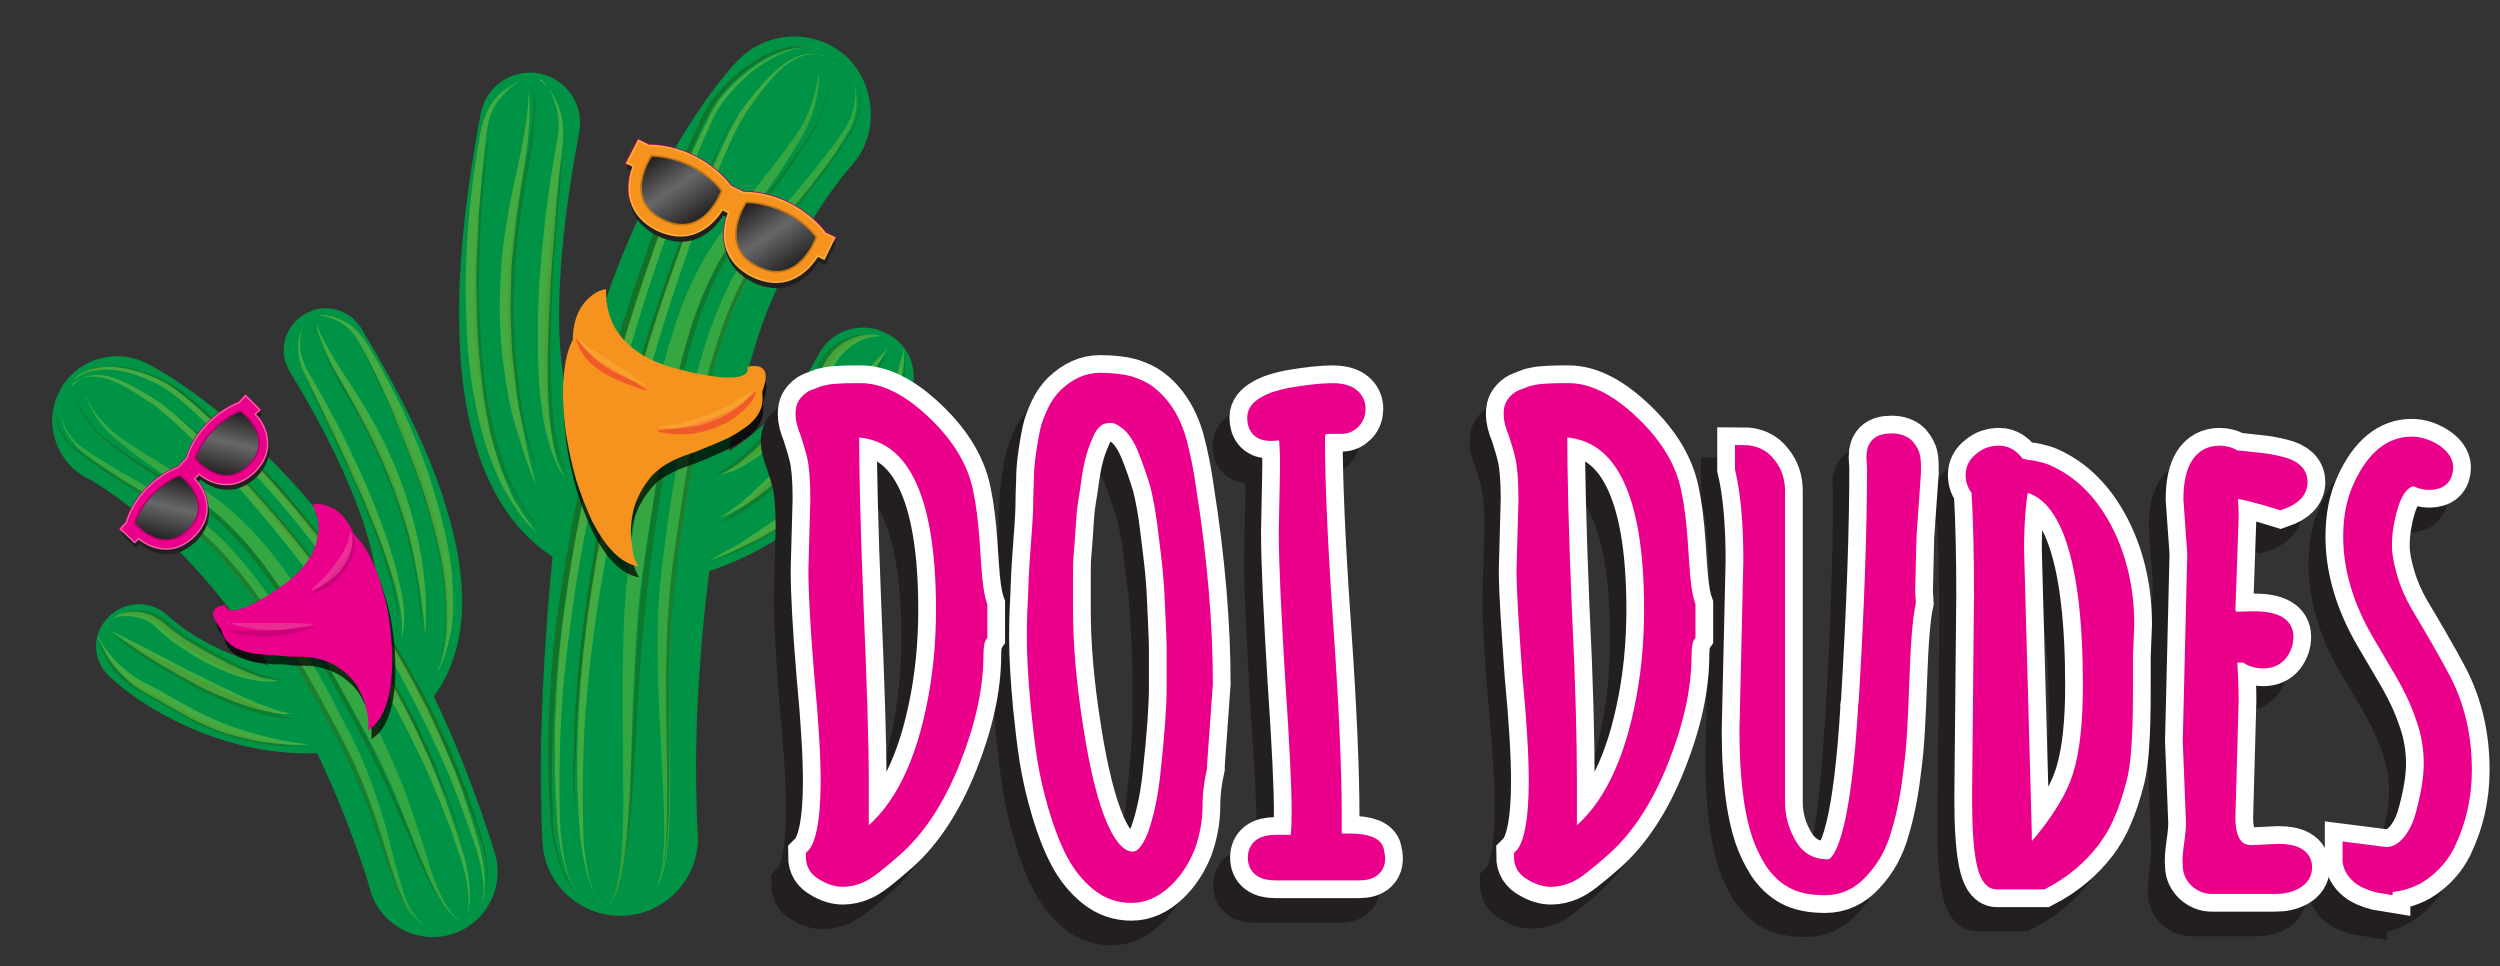 <?xml version="1.0" encoding="utf-8"?>
<!-- Generator: Adobe Illustrator 19.1.0, SVG Export Plug-In . SVG Version: 6.00 Build 0)  -->
<svg version="1.1" id="Layer_1" xmlns="http://www.w3.org/2000/svg" xmlns:xlink="http://www.w3.org/1999/xlink" x="0px" y="0px"
	 viewBox="44 -25 388 150" style="enable-background:new 44 -25 388 150;" xml:space="preserve">
<rect x="44" y="-25" width="388" height="150" fill="#333333" stroke="none"/>
<style type="text/css">
	.st0{fill:#009345;}
	.st1{opacity:0.48;}
	.st2{fill:#294C08;}
	.st3{fill:#8BC53F;}
	.st4{opacity:0.8;}
	.st5{opacity:0.75;}
	.st6{fill:#EB008B;stroke:#B00069;stroke-width:0.436;stroke-miterlimit:10;}
	.st7{fill:#231F20;}
	.st8{fill:none;stroke:#231F20;stroke-width:0.218;stroke-miterlimit:10;}
	.st9{fill:#EB008B;stroke:#EF67A5;stroke-width:0.218;stroke-miterlimit:10;}
	.st10{fill:url(#SVGID_1_);stroke:#B00069;stroke-width:0.218;stroke-miterlimit:10;}
	.st11{fill:url(#SVGID_2_);stroke:#B00069;stroke-width:0.218;stroke-miterlimit:10;}
	.st12{opacity:0.72;}
	.st13{opacity:0.3;}
	.st14{fill:#EB008B;}
	.st15{fill:#CC007A;}
	.st16{opacity:0.5;}
	.st17{fill:#EE5BA0;}
	.st18{fill:#E6589B;}
	.st19{fill:#EB008B;stroke:#B00069;stroke-width:0.522;stroke-miterlimit:10;}
	.st20{fill:none;stroke:#231F20;stroke-width:0.261;stroke-miterlimit:10;}
	.st21{fill:#F6921E;stroke:#FAAF40;stroke-width:0.261;stroke-miterlimit:10;}
	.st22{fill:url(#SVGID_3_);stroke:#BF7314;stroke-width:0.261;stroke-miterlimit:10;}
	.st23{fill:url(#SVGID_4_);stroke:#BF7314;stroke-width:0.261;stroke-miterlimit:10;}
	.st24{fill:#F6921E;}
	.st25{fill:#F05A28;}
	.st26{fill:#FAAF40;}
	.st27{enable-background:new    ;}
	.st28{fill:none;stroke:#231F20;stroke-width:7.038;stroke-miterlimit:10;}
	.st29{fill:#FFFFFF;}
	.st30{fill:none;stroke:#FFFFFF;stroke-width:7.973;stroke-miterlimit:10;}
	.st31{fill:none;stroke:#EB008B;stroke-width:2.471;stroke-miterlimit:10;}
</style>
<g>
	<g>
		<path class="st0" d="M61,80c2.6,2.4,5.5,4.4,8.7,6.1c4.8,2.6,10,4.4,15.3,5.3c2.7,0.4,5.4,0.6,8,0.5c2.7-0.1,5.3-0.6,7.9-1.4
			c3-1,5.8-2.6,8.2-4.9c1.8-1.7,3.3-3.8,4.4-6.2c0.8-1.8,1.4-3.7,1.8-5.8c0.5-3.1,0.6-6.4,0.1-10.1c-0.4-3.6-1.4-7.5-2.8-11.8
			c-2.5-7.5-6.6-15.9-12.5-25.7c-1.9-3.1-5.8-4.1-8.9-2.2c-3.1,1.9-4.1,5.8-2.2,8.9c5.6,9.2,9.2,16.9,11.3,23.1
			c1.4,4.2,2.1,7.7,2.4,10.6c0.2,2.1,0,3.8-0.2,5.2c-0.2,1-0.5,1.9-0.8,2.5c-0.5,1-1.1,1.8-1.9,2.4c-0.8,0.6-1.7,1.2-2.9,1.6
			c-1.6,0.6-3.7,0.8-6,0.8c-3.5-0.1-7.5-1-11.3-2.5c-3.7-1.5-7.2-3.7-9.6-5.9c-2.6-2.4-6.7-2.3-9.2,0.3C58.2,73.4,58.3,77.5,61,80
			L61,80z"/>
	</g>
	<g>
		<path class="st0" d="M57.7,49.3c0.4,0.2,7.1,3.8,15.7,12.9c8.6,9.2,19,24,26.8,46.9c0.5,1.4,0.9,2.7,1.3,4.2
			c1.6,5.3,7.3,8.3,12.6,6.7s8.3-7.3,6.7-12.6c-0.5-1.6-1-3.1-1.5-4.6c-4.5-13.4-10-24.6-15.6-33.8c-8.5-13.8-17.5-23.1-24.5-29
			s-12-8.4-12.6-8.7c-5-2.4-11.1-0.4-13.5,4.7C50.7,40.8,52.8,46.9,57.7,49.3L57.7,49.3"/>
	</g>
	<g class="st1">
		<path class="st2" d="M56,33.8c0,0,0.1-0.1,0.2-0.2c0.2-0.1,0.4-0.4,0.7-0.6c0.7-0.5,1.8-1,3.4-1.1c1.5-0.1,3.4,0,5.5,0.7
			c2.1,0.6,4.4,1.6,6.5,3.2c2.1,1.6,4.2,3.6,6.4,5.7c2.2,2.1,4.4,4.4,6.7,6.8c4.5,4.9,8.9,10.4,13,16.1c2.1,2.9,4,5.8,5.8,8.8
			c1.8,2.9,3.5,5.9,5.1,8.8c1.6,2.9,2.9,5.8,4.2,8.6c0.6,1.4,1.2,2.8,1.7,4.1c0.5,1.3,1,2.6,1.5,3.9c0.4,1.3,0.9,2.4,1.2,3.6
			c0.4,1.2,0.7,2.2,1,3.3c0.6,2.1,0.8,4,0.8,5.5s-0.2,2.8-0.5,3.5c-0.1,0.4-0.3,0.7-0.4,0.8c-0.1,0.2-0.2,0.2-0.2,0.2
			s0.1-0.1,0.2-0.2c0.1-0.2,0.3-0.5,0.4-0.8c0.3-0.8,0.5-2,0.4-3.5c0-1.5-0.3-3.4-0.9-5.4c-0.7-2-1.4-4.3-2.4-6.8
			c-0.5-1.2-1-2.5-1.5-3.8c-0.6-1.3-1.1-2.7-1.8-4c-1.3-2.7-2.7-5.6-4.2-8.5c-3.1-6.1-6.9-12-10.9-17.7c-4.1-5.7-8.5-11.2-12.9-16.1
			c-2.2-2.4-4.4-4.8-6.6-6.9c-2.2-2.1-4.2-4.1-6.3-5.7c-2-1.6-4.3-2.6-6.3-3.3c-2-0.7-3.9-0.9-5.4-0.8c-1.5,0.1-2.7,0.6-3.4,1
			c-0.4,0.2-0.6,0.4-0.8,0.6C56.1,33.7,56,33.8,56,33.8z"/>
	</g>
	<g class="st1">
		<path class="st3" d="M55.3,34c0,0,0.1-0.1,0.2-0.2c0.2-0.1,0.4-0.4,0.7-0.6c0.7-0.5,1.8-1,3.4-1.2c1.6-0.2,3.5,0,5.6,0.6
			c2.1,0.6,4.4,1.5,6.5,3.2c2.1,1.6,4.2,3.5,6.4,5.6s4.5,4.3,6.7,6.8c4.5,4.9,8.9,10.3,13.1,16.1c2.1,2.9,4,5.8,5.8,8.8
			c1.8,2.9,3.5,5.9,5.1,8.9c1.6,2.9,2.9,5.8,4.1,8.6c0.6,1.4,1.1,2.8,1.7,4.1c0.5,1.3,1,2.6,1.4,3.9c0.4,1.3,0.8,2.4,1.2,3.6
			c0.3,1.2,0.7,2.3,1,3.3c0.6,2.1,0.9,3.9,1,5.5c0.1,1.5,0,2.8-0.2,3.6c-0.1,0.4-0.3,0.7-0.4,0.9c-0.1,0.2-0.2,0.2-0.2,0.2
			s0.4-0.3,0.5-1.1c0.2-0.8,0.2-2,0-3.5s-0.6-3.3-1.3-5.3c-0.7-2-1.5-4.3-2.4-6.7c-0.5-1.2-1-2.5-1.5-3.8c-0.6-1.3-1.1-2.6-1.8-4
			s-1.3-2.8-2-4.2c-0.7-1.4-1.4-2.8-2.2-4.3c-3.1-6.1-6.8-12-10.9-17.7c-4-5.7-8.4-11.2-12.8-16c-2.2-2.4-4.4-4.8-6.5-6.9
			c-2.1-2.1-4.2-4.1-6.2-5.7s-4.2-2.6-6.2-3.3c-2-0.7-3.9-0.9-5.4-0.8s-2.7,0.5-3.4,1c-0.4,0.2-0.6,0.4-0.8,0.5
			C55.4,33.9,55.3,34,55.3,34z"/>
	</g>
	<g class="st1">
		<path class="st2" d="M69.1,37.6c0,0,0.3,0.2,0.8,0.6c0.5,0.4,1.2,1,2.1,1.7c0.9,0.8,2,1.7,3.2,2.8c1.2,1.1,2.5,2.4,3.9,3.8
			c1.4,1.4,2.9,3,4.5,4.7c1.5,1.7,3.2,3.5,4.8,5.4s3.2,4,4.8,6c1.6,2.1,3.1,4.3,4.7,6.5c0.7,1.1,1.5,2.2,2.2,3.4
			c0.7,1.1,1.5,2.2,2.1,3.4c1.3,2.3,2.7,4.5,3.9,6.7c1.2,2.2,2.4,4.3,3.3,6.4s2,4,2.6,5.9c0.7,1.9,1.4,3.6,2,5.1
			c0.5,1.5,0.9,2.9,1.3,4c0.7,2.2,1.1,3.5,1.1,3.5s-0.4-1.3-1.2-3.5c-0.4-1.1-0.9-2.4-1.4-4c-0.6-1.5-1.4-3.2-2.1-5
			c-0.7-1.9-1.8-3.8-2.7-5.8c-1-2.1-2.2-4.2-3.4-6.4c-1.1-2.2-2.5-4.4-3.9-6.6c-0.7-1.1-1.4-2.2-2.1-3.3c-0.7-1.1-1.5-2.2-2.2-3.3
			c-1.5-2.2-3.1-4.4-4.6-6.5c-1.6-2.1-3.2-4.1-4.8-6c-1.6-1.9-3.2-3.8-4.7-5.5c-1.5-1.7-3-3.3-4.4-4.8c-1.4-1.4-2.7-2.8-3.8-3.9
			C74,41.7,72.9,40.8,72,40c-0.9-0.8-1.6-1.4-2.1-1.8C69.4,37.8,69.1,37.6,69.1,37.6z"/>
	</g>
	<g class="st1">
		<path class="st3" d="M55.2,34.9c0,0,0.1-0.1,0.2-0.2c0.1-0.1,0.4-0.4,0.7-0.6c0.7-0.5,1.8-1,3.4-0.9c1.6,0.1,3.3,0.8,5.2,1.8
			c0.9,0.5,1.9,1.1,2.9,1.7c0.5,0.3,1,0.7,1.5,1c0.5,0.4,1,0.8,1.5,1.2c2,1.7,4.1,3.6,6.2,5.6c2.1,2.1,4.3,4.3,6.5,6.7
			c4.4,4.8,8.8,10.2,12.8,15.9c2,2.8,3.9,5.7,5.7,8.7c1.8,2.9,3.4,5.8,4.9,8.7c1.5,2.9,2.8,5.7,4,8.5c0.6,1.4,1.1,2.7,1.6,4
			s1,2.6,1.4,3.8c0.4,1.2,0.8,2.4,1.2,3.5c0.3,1.1,0.7,2.2,1,3.2c0.6,2,0.9,3.9,1,5.4s0,2.7-0.2,3.5c-0.1,0.4-0.3,0.7-0.4,0.9
			c-0.1,0.2-0.2,0.2-0.2,0.2s0.4-0.3,0.5-1.1c0.2-0.8,0.2-2,0-3.5s-0.6-3.3-1.3-5.3c-0.7-2-1.4-4.2-2.4-6.6c-0.4-1.2-1-2.4-1.5-3.7
			c-0.5-1.3-1.1-2.6-1.7-3.9c-1.3-2.7-2.6-5.5-4.2-8.3c-1.5-2.8-3.2-5.7-5-8.6c-1.8-2.9-3.7-5.7-5.7-8.5c-3.9-5.6-8.3-11-12.5-15.9
			c-4.3-4.8-8.5-9.2-12.4-12.6c-0.5-0.4-1-0.8-1.4-1.2c-0.5-0.4-1-0.7-1.5-1c-1-0.7-1.9-1.3-2.8-1.8c-1.8-1.1-3.5-1.8-5-2
			c-1.5-0.2-2.6,0.2-3.3,0.6c-0.3,0.2-0.6,0.4-0.7,0.5C55.2,34.9,55.2,34.9,55.2,34.9z"/>
	</g>
	<g class="st1">
		<g class="st4">
			<path class="st3" d="M53.5,38.8c0,0,0,0.4,0.1,1.1c0.2,0.7,0.5,1.7,1.4,2.8c0.4,0.5,0.9,1.1,1.6,1.6c0.6,0.5,1.4,1,2.2,1.5
				c0.8,0.5,1.7,1.1,2.6,1.6c0.9,0.6,1.9,1.1,2.9,1.7c2,1.2,4.3,2.4,6.6,3.8c2.3,1.5,4.7,3.1,6.9,5.2c0.6,0.5,1.1,1,1.6,1.6
				s1.1,1.1,1.6,1.7c1,1.2,2,2.3,2.9,3.6c1.9,2.5,3.7,5.1,5.4,7.8c0.8,1.4,1.6,2.7,2.5,4c0.8,1.4,1.6,2.7,2.3,4.1
				c0.8,1.3,1.5,2.7,2.2,4.1s1.4,2.7,2.1,4c1.3,2.6,2.5,5.3,3.4,7.9s1.7,5,2.3,7.3c0.6,2.3,1.1,4.4,1.6,6.2s1,3.4,1.5,4.7
				c0.3,0.6,0.6,1.1,0.9,1.6c0.3,0.4,0.6,0.8,0.8,1c0.6,0.5,0.8,0.7,0.8,0.7s-0.4-0.2-1-0.6c-0.3-0.3-0.6-0.6-1-1
				c-0.3-0.4-0.7-0.9-1-1.5c-1.4-2.4-2.5-6.3-3.9-10.7c-0.7-2.2-1.6-4.6-2.6-7.1s-2.2-5-3.6-7.6c-1.4-2.5-2.9-5.2-4.4-7.9
				c-0.8-1.3-1.6-2.7-2.3-4c-0.8-1.3-1.6-2.7-2.5-4c-1.7-2.6-3.4-5.2-5.2-7.7c-0.4-0.6-0.9-1.2-1.4-1.8c-0.5-0.6-0.9-1.2-1.4-1.8
				s-1-1.1-1.5-1.7c-0.5-0.5-1-1.1-1.5-1.6c-4.1-4.1-8.9-6.8-12.8-9.4c-1-0.6-1.9-1.3-2.8-1.9c-0.9-0.6-1.7-1.2-2.5-1.8
				c-0.7-0.6-1.5-1.1-2.1-1.7c-0.6-0.6-1.1-1.2-1.5-1.8c-0.8-1.2-1.1-2.3-1.1-3C53.4,39.2,53.5,38.8,53.5,38.8z"/>
		</g>
		<g>
			<g class="st5">
				<path class="st2" d="M52.8,39c0,0,0,0.4,0.1,1.1c0.1,0.7,0.5,1.8,1.3,2.9c0.4,0.6,0.9,1.1,1.6,1.6c0.6,0.5,1.4,1,2.2,1.6
					c1.6,1.1,3.4,2.2,5.4,3.5c2,1.2,4.2,2.5,6.5,3.9c2.3,1.5,4.6,3.2,6.7,5.2c4.3,4.1,8,9.3,11.3,14.6c3.3,5.3,6.4,10.9,9.1,16.1
					c2.8,5.2,4.7,10.4,6.1,14.9c0.7,2.3,1.3,4.3,1.9,6.1c0.6,1.8,1.2,3.4,1.8,4.6s1.3,2,1.9,2.5c0.3,0.2,0.5,0.4,0.6,0.5
					c0.2,0.1,0.2,0.2,0.2,0.2s-0.1-0.1-0.2-0.2c-0.2-0.1-0.4-0.3-0.7-0.5c-0.6-0.5-1.3-1.3-2-2.5c-1.4-2.4-2.5-6.2-4-10.7
					c-0.8-2.2-1.6-4.6-2.7-7.1c-1-2.5-2.2-5-3.6-7.7c-2.8-5.2-5.8-10.7-9.2-16c-3.3-5.3-6.9-10.5-11.2-14.6c-2.1-2-4.3-3.8-6.6-5.2
					c-2.3-1.5-4.5-2.8-6.5-4c-2-1.2-3.8-2.5-5.3-3.6c-0.8-0.6-1.5-1.1-2.1-1.6c-0.6-0.6-1.2-1.1-1.5-1.7c-0.8-1.1-1.1-2.2-1.2-2.9
					C52.8,39.4,52.8,39,52.8,39z"/>
			</g>
		</g>
	</g>
	<g class="st1">
		<g class="st4">
			<path class="st2" d="M55.7,36.6c0,0,0.1,0.4,0.5,1.1c0.3,0.7,0.9,1.6,1.7,2.8c0.8,1.1,2,2.4,3.7,3.5c1.6,1.2,3.4,2.4,5.5,3.7
				c2,1.3,4.3,2.6,6.6,4.2c2.3,1.5,4.6,3.4,6.8,5.6c4.3,4.4,7.9,9.8,11.2,15.3s6.4,11.2,9.2,16.6s5,10.6,6.8,15.1
				c1.8,4.5,3.4,8.2,4.9,10.5c0.8,1.2,1.5,2,2.1,2.5c0.3,0.2,0.5,0.4,0.7,0.5s0.2,0.2,0.2,0.2s-0.1-0.1-0.2-0.2
				c-0.2-0.1-0.4-0.3-0.7-0.5c-0.6-0.5-1.4-1.3-2.2-2.5c-1.6-2.3-3.3-6-5.2-10.5c-1.9-4.4-4.2-9.6-7-14.9c-2.8-5.3-5.9-11-9.3-16.5
				c-3.3-5.5-6.9-10.9-11.1-15.2c-2.1-2.2-4.3-4-6.6-5.6c-2.3-1.6-4.5-2.9-6.5-4.3c-2-1.3-3.8-2.6-5.4-3.8c-1.6-1.2-2.8-2.4-3.6-3.6
				c-0.8-1.1-1.4-2.1-1.7-2.8C55.8,36.9,55.7,36.6,55.7,36.6z"/>
		</g>
	</g>
	<g class="st1">
		<g class="st4">
			<path class="st3" d="M57.1,36.1c0,0,0.2,0.4,0.5,1c0.4,0.7,0.9,1.6,1.8,2.7c0.9,1.1,2.1,2.3,3.7,3.4s3.5,2.3,5.5,3.5
				c2,1.3,4.3,2.5,6.7,4.1c2.3,1.5,4.7,3.4,6.9,5.6c4.4,4.4,8,9.8,11.4,15.3c1.7,2.8,3.3,5.6,4.8,8.4s3,5.6,4.3,8.3
				c1.4,2.7,2.5,5.4,3.6,8c1,2.6,1.9,5.1,2.6,7.4c0.8,2.3,1.4,4.4,2,6.3c0.6,1.8,1.3,3.4,1.9,4.6c0.7,1.2,1.3,2.1,1.9,2.6
				c0.3,0.3,0.5,0.5,0.6,0.6c0.2,0.1,0.2,0.2,0.2,0.2s-0.1-0.1-0.2-0.2c-0.2-0.1-0.4-0.3-0.7-0.5c-0.6-0.5-1.4-1.3-2.1-2.5
				c-1.5-2.4-3-6.2-4.8-10.7c-0.9-2.2-1.8-4.7-2.9-7.2c-1.1-2.5-2.4-5.1-3.8-7.8c-1.4-2.6-3-5.4-4.5-8.1c-1.5-2.8-3.2-5.5-4.8-8.3
				c-1.6-2.7-3.4-5.4-5.2-8s-3.7-5-5.7-7.1s-4.2-4-6.4-5.6c-2.2-1.6-4.4-3-6.4-4.4s-3.8-2.7-5.3-4c-1.6-1.2-2.8-2.5-3.6-3.7
				c-0.8-1.2-1.3-2.2-1.6-2.9C57.2,36.5,57.1,36.1,57.1,36.1z"/>
		</g>
	</g>
	<path class="st6" d="M82.1,36.4l-1,1.1l-0.2,0.1c-0.1,0-2.5,0.9-4.8,3.3c-2.3,2.4-3,4.9-3,5L73,46.1l-1.3,1.4l-0.2,0.1
		c-0.1,0-2.5,0.9-4.8,3.3c-2.3,2.4-3,4.9-3,5l-0.1,0.2l-0.9,1l2.2,2.1l0.6-0.6c1,0.8,2.5,1.6,4.1,1.6c1.7,0.1,3.3-0.7,4.7-2.1
		c1.4-1.5,2-3.1,1.8-4.8c-0.2-1.7-1-3.1-1.9-4l0.7-0.7c1,0.8,2.5,1.6,4.1,1.6c1.7,0.1,3.3-0.7,4.7-2.1c1.4-1.5,2-3.1,1.8-4.8
		c-0.2-1.7-1-3.1-1.9-4l0.7-0.7L82.1,36.4z"/>
	<g>
		<g>
			<path class="st7" d="M82.3,37.1l-1,1.1l-0.2,0.1c-0.1,0-2.5,0.9-4.8,3.3c-2.3,2.4-3,4.9-3,5l-0.1,0.2l-1.3,1.4l-0.2,0.1
				c-0.1,0-2.5,0.9-4.8,3.3c-2.3,2.4-3,4.9-3,5l-0.1,0.2l-0.9,1l2.2,2.1l0.6-0.6c1,0.8,2.5,1.6,4.1,1.6c1.7,0.1,3.3-0.7,4.7-2.1
				c1.4-1.5,2-3.1,1.8-4.8c-0.2-1.7-1-3.1-1.9-4l0.7-0.7c1,0.8,2.5,1.6,4.1,1.6c1.7,0.1,3.3-0.7,4.7-2.1c1.4-1.5,2-3.1,1.8-4.8
				c-0.2-1.7-1-3.1-1.9-4l0.7-0.7L82.3,37.1z"/>
			<path class="st8" d="M82.3,37.1l-1,1.1l-0.2,0.1c-0.1,0-2.5,0.9-4.8,3.3c-2.3,2.4-3,4.9-3,5l-0.1,0.2l-1.3,1.4l-0.2,0.1
				c-0.1,0-2.5,0.9-4.8,3.3c-2.3,2.4-3,4.9-3,5l-0.1,0.2l-0.9,1l2.2,2.1l0.6-0.6c1,0.8,2.5,1.6,4.1,1.6c1.7,0.1,3.3-0.7,4.7-2.1
				c1.4-1.5,2-3.1,1.8-4.8c-0.2-1.7-1-3.1-1.9-4l0.7-0.7c1,0.8,2.5,1.6,4.1,1.6c1.7,0.1,3.3-0.7,4.7-2.1c1.4-1.5,2-3.1,1.8-4.8
				c-0.2-1.7-1-3.1-1.9-4l0.7-0.7L82.3,37.1z"/>
		</g>
	</g>
	<path class="st9" d="M82.1,36.4l-1,1.1l-0.2,0.1c-0.1,0-2.5,0.9-4.8,3.3c-2.3,2.4-3,4.9-3,5L73,46.1l-1.3,1.4l-0.2,0.1
		c-0.1,0-2.5,0.9-4.8,3.3c-2.3,2.4-3,4.9-3,5l-0.1,0.2l-0.9,1l2.2,2.1l0.6-0.6c1,0.8,2.5,1.6,4.1,1.6c1.7,0.1,3.3-0.7,4.7-2.1
		c1.4-1.5,2-3.1,1.8-4.8c-0.2-1.7-1-3.1-1.9-4l0.7-0.7c1,0.8,2.5,1.6,4.1,1.6c1.7,0.1,3.3-0.7,4.7-2.1c1.4-1.5,2-3.1,1.8-4.8
		c-0.2-1.7-1-3.1-1.9-4l0.7-0.7L82.1,36.4z"/>
	
		<linearGradient id="SVGID_1_" gradientUnits="userSpaceOnUse" x1="363.99" y1="-268.097" x2="372.975" y2="-273.285" gradientTransform="matrix(0.686 -0.727 0.727 0.686 14.215 507.536)">
		<stop  offset="5.618000e-03" style="stop-color:#231F20"/>
		<stop  offset="0.528" style="stop-color:#676769"/>
		<stop  offset="1" style="stop-color:#231F20"/>
	</linearGradient>
	<path class="st10" d="M73.3,57.1c-4.1,4.3-8.4-0.9-8.4-0.9s0.6-2.2,2.7-4.4c2.1-2.2,4.3-3,4.3-3S77.4,52.8,73.3,57.1z"/>
	
		<linearGradient id="SVGID_2_" gradientUnits="userSpaceOnUse" x1="377.707" y1="-268.119" x2="386.693" y2="-273.307" gradientTransform="matrix(0.686 -0.727 0.727 0.686 14.215 507.536)">
		<stop  offset="5.618000e-03" style="stop-color:#231F20"/>
		<stop  offset="0.528" style="stop-color:#676769"/>
		<stop  offset="1" style="stop-color:#231F20"/>
	</linearGradient>
	<path class="st11" d="M82.7,47.1c-4.1,4.3-8.4-0.9-8.4-0.9s0.6-2.2,2.7-4.4c2.1-2.2,4.3-3,4.3-3S86.8,42.8,82.7,47.1z"/>
	<g class="st12">
		<g>
			<path d="M86.5,78.1c-1-0.1-2-0.2-2.8-0.3c-0.9-0.2-1.6-0.4-2.3-0.7c-0.7-0.3-1.2-0.7-1.7-1.2c-0.4-0.5-0.7-1.1-0.9-1.9l0,0
				c-0.8-0.9-1.1-1.6-1.2-2.1c-0.1-0.5,0.1-0.9,0.4-1.1s0.7-0.4,1-0.4c0.3-0.1,0.5-0.1,0.5-0.1s0,0.3,0.2,0.5
				c0.2,0.2,0.6,0.4,1.4,0.3c0.7-0.1,1.6-0.5,2.9-1.1c1.1-0.6,2.4-1.3,3.9-2.4c1.8-1.2,3.4-2.7,4.6-4.5c0.9-1.5,1.3-2.9,1.4-4.2
				c0.1-1.3-0.1-2.3-0.4-3c-0.2-0.7-0.5-1.2-0.5-1.2c0.7-0.2,2-0.1,3.4,0.7c1.1,0.7,2.2,1.9,3,3.9c0.2,0.2,0.4,0.4,0.6,0.6
				c1,1.1,1.9,2.7,2.7,4.6c0.7,1.7,1.3,3.7,1.8,5.8c0.4,2,0.7,4.1,0.8,6.1c0.1,2,0.1,4-0.1,5.8c-0.2,1.8-0.6,3.4-1.2,4.7
				c-0.6,1.3-1.4,2.3-2.4,2.8c0.1-0.6,0.1-1.2,0-2c-0.1-0.7-0.3-1.5-0.5-2.3c-0.3-0.8-0.7-1.6-1.1-2.4c-0.5-0.8-1.1-1.5-1.8-2.1
				c-0.7-0.6-1.5-1.2-2.4-1.6c-0.9-0.4-1.9-0.7-3.1-0.9c-1.1-0.1-2.2-0.1-3.3-0.1C88.4,78.1,87.4,78.1,86.5,78.1z"/>
		</g>
	</g>
	<g class="st13">
		<path class="st2" d="M91.1,33.4c0,0,1.5,2.3,3.4,6c1,1.8,2.1,4,3.2,6.3c1.1,2.3,2.3,4.9,3.3,7.4c1,2.6,2,5.2,2.8,7.6
			c0.4,1.2,0.8,2.4,1,3.6c0.3,1.2,0.5,2.3,0.7,3.3s0.3,2,0.3,2.8c0,0.4,0,0.8,0,1.2c0,0.4,0,0.7-0.1,1c-0.1,0.6-0.2,1.1-0.3,1.4
			s-0.1,0.5-0.1,0.5s0-0.2,0.1-0.5c0.3-0.3,0.3-0.8,0.4-1.4c0-0.3,0-0.6,0-1s0-0.8-0.1-1.2c-0.1-0.8-0.3-1.8-0.5-2.8
			c-0.4-2-1.1-4.3-1.9-6.8c-0.8-2.4-1.8-5-2.9-7.5c-1-2.6-2.1-5.1-3.2-7.4c-1.1-2.3-2.1-4.5-3-6.4C92.4,35.8,91.1,33.4,91.1,33.4z"
			/>
	</g>
	<g class="st1">
		<path class="st3" d="M91.5,24.5c0,0-0.1,0.2-0.3,0.5c-0.2,0.4-0.4,0.9-0.5,1.6c-0.1,0.7-0.2,1.6-0.1,2.6c0.1,1,0.5,2.1,1,3.1
			c0.6,1.1,1.3,2.2,2,3.5c0.7,1.2,1.4,2.6,2.2,4c1.5,2.8,2.9,5.8,4.3,8.8c2.7,6.1,5,12.4,6,17.4c0.6,2.4,0.7,4.6,0.6,6
			c-0.1,0.7-0.2,1.3-0.3,1.7c-0.1,0.4-0.2,0.6-0.2,0.6s0.1-0.2,0.1-0.6c0.1-0.4,0.1-1,0.1-1.7c0-1.4-0.4-3.5-1-5.9
			c-0.7-2.3-1.6-5.1-2.7-8c-0.6-1.4-1.2-2.9-1.8-4.4c-0.6-1.5-1.3-3-2-4.5c-1.3-3-2.7-6-4.1-8.9c-0.7-1.4-1.3-2.8-1.9-4
			c-0.6-1.3-1.2-2.5-1.8-3.6c-0.5-1.2-0.8-2.3-0.8-3.4c-0.1-1,0.1-1.9,0.3-2.7c0.2-0.7,0.5-1.2,0.6-1.6
			C91.4,24.6,91.5,24.5,91.5,24.5z"/>
	</g>
	<g class="st13">
		<path class="st2" d="M99.3,27.8c0,0,0.5,0.7,1.2,2c0.8,1.3,1.8,3.2,3,5.5c1.2,2.3,2.5,5,3.7,8c1.2,3,2.4,6.2,3.5,9.5
			c0.5,1.6,0.9,3.3,1.3,5c0.4,1.6,0.7,3.3,1,4.9s0.4,3.2,0.5,4.6c0.1,1.5,0.1,2.9,0,4.2c-0.1,1.3-0.3,2.5-0.5,3.5
			c-0.1,0.5-0.2,1-0.3,1.4c-0.1,0.4-0.3,0.8-0.4,1.2c-0.2,0.7-0.5,1.2-0.6,1.6c-0.2,0.4-0.2,0.6-0.2,0.6s0.1-0.2,0.2-0.6
			c0.1-0.4,0.4-0.9,0.6-1.6c0.1-0.4,0.2-0.8,0.3-1.2c0.1-0.4,0.2-0.9,0.3-1.4c0.1-1,0.3-2.2,0.3-3.5c0.1-1.3,0-2.7-0.1-4.1
			c-0.1-1.5-0.3-3-0.6-4.6s-0.6-3.2-1-4.8s-0.9-3.3-1.4-4.9c-1-3.3-2.2-6.5-3.3-9.5c-1.2-3-2.4-5.7-3.5-8c-1.1-2.3-2-4.2-2.7-5.6
			C99.7,28.6,99.3,27.8,99.3,27.8z"/>
	</g>
	<g class="st1">
		<path class="st3" d="M93.2,23.9c0,0,0.2,0,0.7,0s1.1,0.1,2,0.3c0.8,0.3,1.8,0.7,2.8,1.5c0.5,0.4,0.9,0.9,1.4,1.4
			c0.4,0.6,0.8,1.2,1.2,1.8c1.5,2.5,3.2,5.6,4.8,8.9c1.6,3.3,3.1,7,4.4,10.7c1.2,3.8,2.3,7.6,3,11.3c0.4,1.8,0.6,3.6,0.7,5.3
			c0.1,1.7,0.2,3.3,0.1,4.8c0,1.5-0.2,2.8-0.5,4c-0.1,0.6-0.3,1.1-0.4,1.6c-0.1,0.5-0.3,1-0.4,1.4c-0.3,0.8-0.6,1.4-0.8,1.9
			c-0.2,0.4-0.3,0.6-0.3,0.6s0.1-0.2,0.2-0.7c0.2-0.4,0.4-1.1,0.6-1.9c0.1-0.4,0.2-0.9,0.3-1.4s0.2-1,0.2-1.6
			c0.1-0.6,0.1-1.2,0.1-1.9c0-0.7,0.1-1.4,0-2.1c0-1.5-0.1-3-0.3-4.7s-0.5-3.4-0.9-5.2c-0.4-1.8-0.9-3.6-1.4-5.4s-1.1-3.7-1.8-5.5
			c-1.3-3.7-2.8-7.3-4.2-10.7c-1.5-3.3-2.9-6.5-4.3-9c-0.7-1.3-1.3-2.4-2.2-3.2c-0.8-0.8-1.7-1.3-2.5-1.6c-0.8-0.3-1.4-0.5-1.9-0.5
			C93.5,23.9,93.2,23.9,93.2,23.9z"/>
	</g>
	<g class="st13">
		<path class="st2" d="M92.6,25.6c0,0-0.1,0.2,0.1,0.6c0.1,0.4,0.3,0.9,0.6,1.5c0.6,1.3,1.5,3.1,2.8,5.1c1.3,2.1,2.8,4.4,4.3,7.1
			c1.5,2.7,2.9,5.6,4.2,8.6c1.2,3,2.2,6.1,2.9,9c0.4,1.5,0.7,2.9,0.9,4.3c0.2,1.4,0.4,2.7,0.6,3.9c0.1,1.2,0.2,2.3,0.3,3.3
			c0.1,1,0.1,1.8,0.1,2.5c0,1.4,0,2.2,0,2.2s0-0.8-0.1-2.2c-0.1-0.7-0.1-1.6-0.2-2.5c-0.1-1-0.2-2.1-0.4-3.3
			c-0.2-1.2-0.4-2.5-0.7-3.8c-0.3-1.4-0.6-2.8-1-4.2c-0.8-2.9-1.8-6-3-8.9c-1.2-3-2.6-5.9-4-8.5c-1.4-2.6-2.9-5.1-4.1-7.2
			c-0.6-1-1.1-2.1-1.5-2.9c-0.4-0.9-0.8-1.7-1-2.3c-0.3-0.7-0.4-1.2-0.5-1.6C92.6,25.8,92.6,25.6,92.6,25.6z"/>
	</g>
	<g class="st1">
		<path class="st3" d="M93.3,25.4c0,0,0,0.2,0.1,0.6c0.1,0.4,0.4,0.9,0.7,1.5s0.7,1.4,1.2,2.2c0.5,0.9,1,1.8,1.7,2.8
			c1.3,2,2.9,4.4,4.4,7s3,5.6,4.2,8.6c1.2,3,2.2,6.1,2.9,9.1c0.4,1.5,0.6,2.9,0.9,4.3c0.2,1.4,0.4,2.7,0.5,3.9
			c0.1,1.2,0.2,2.3,0.2,3.3s0,1.8,0,2.6c0,1.4-0.1,2.2-0.1,2.2s-0.1-0.8-0.2-2.2c-0.1-0.7-0.2-1.6-0.3-2.5c-0.1-1-0.3-2.1-0.5-3.3
			c-0.2-1.2-0.5-2.5-0.7-3.8c-0.3-1.3-0.6-2.8-1-4.2c-0.4-1.4-0.9-2.9-1.4-4.4s-1.1-3-1.7-4.5c-1.2-3-2.6-5.8-4-8.5
			c-1.4-2.7-2.8-5.1-4-7.2c-0.6-1.1-1.1-2.1-1.5-3s-0.7-1.7-1-2.4s-0.4-1.2-0.5-1.6C93.2,25.6,93.3,25.4,93.3,25.4z"/>
	</g>
	<g class="st13">
		<path class="st2" d="M62,70.9c0,0,0.1-0.1,0.3-0.2c0.2-0.1,0.4-0.3,0.8-0.5c0.7-0.3,1.9-0.6,3.3-0.4c0.7,0.1,1.5,0.3,2.2,0.7
			c0.7,0.4,1.5,0.9,2.1,1.5c0.6,0.5,1.3,1,2,1.5c0.7,0.5,1.5,1,2.2,1.4c1.5,0.9,3.1,1.8,4.5,2.5c1.5,0.8,2.9,1.4,4.1,1.9
			c1.2,0.5,2.3,0.8,3.1,0.9c0.8,0.1,1.2,0.2,1.2,0.2s-0.1,0-0.3,0.1c-0.2,0-0.5,0.1-0.9,0.1c-0.8,0-2-0.1-3.3-0.4
			c-1.3-0.3-2.9-0.8-4.4-1.5c-1.6-0.7-3.2-1.5-4.7-2.5c-0.8-0.5-1.5-1-2.3-1.5c-0.7-0.5-1.4-1.1-2.1-1.7c-0.6-0.6-1.1-1.1-1.7-1.5
			s-1.2-0.7-1.9-0.8c-1.2-0.4-2.3-0.3-3.1-0.2c-0.4,0.1-0.7,0.2-0.9,0.2C62.1,70.9,62,70.9,62,70.9z"/>
	</g>
	<g class="st1">
		<path class="st3" d="M61.3,71.1c0,0,0.1-0.1,0.3-0.2c0.2-0.1,0.4-0.3,0.8-0.5c0.7-0.3,1.9-0.6,3.3-0.4c0.7,0.1,1.5,0.3,2.2,0.7
			c0.7,0.4,1.5,0.9,2.1,1.5c0.6,0.5,1.3,1,2,1.5s1.5,1,2.2,1.4c1.5,0.9,3.1,1.8,4.5,2.5c1.5,0.8,2.9,1.4,4.1,1.9
			c1.2,0.5,2.3,0.8,3.1,0.9s1.2,0.2,1.2,0.2s-0.1,0-0.3,0.1c-0.2,0-0.5,0.1-0.9,0.1c-0.8,0-2-0.1-3.3-0.4c-1.3-0.3-2.9-0.8-4.4-1.5
			c-1.6-0.7-3.2-1.5-4.7-2.5c-0.8-0.5-1.5-1-2.3-1.5c-0.7-0.5-1.4-1.1-2.1-1.7c-0.6-0.6-1.1-1.1-1.7-1.5c-0.6-0.4-1.2-0.7-1.9-0.8
			c-1.2-0.4-2.3-0.3-3.1-0.2c-0.4,0.1-0.7,0.2-0.9,0.2C61.5,71.1,61.3,71.1,61.3,71.1z"/>
	</g>
	<g class="st13">
		<path class="st2" d="M59.5,74.3c0,0,0.1,0.6,0.6,1.5c0.4,0.9,1.2,2.2,2.4,3.4c0.6,0.6,1.3,1.2,2.2,1.8c0.8,0.6,1.8,1,2.7,1.5
			c1,0.5,2,1.1,3,1.7s2,1.1,3.1,1.7c1,0.5,2.1,1,3.1,1.5c1.1,0.5,2.1,0.9,3.1,1.2c1,0.3,2.1,0.6,3,0.9c1,0.2,1.9,0.5,2.8,0.6
			c0.9,0.2,1.7,0.3,2.4,0.4s1.3,0.2,1.8,0.3c1,0.1,1.6,0.2,1.6,0.2s-0.6,0-1.6-0.1c-0.5,0-1.1-0.1-1.9-0.1c-0.7-0.1-1.5-0.1-2.4-0.3
			c-0.9-0.1-1.8-0.3-2.8-0.5s-2-0.5-3.1-0.8s-2.1-0.7-3.2-1.2c-1.1-0.4-2.2-0.9-3.2-1.5c-2.1-1.1-4.1-2.3-6-3.4
			c-1-0.5-1.9-1-2.8-1.6c-0.8-0.6-1.6-1.2-2.2-1.9c-1.2-1.3-1.9-2.7-2.3-3.6C59.6,74.9,59.5,74.3,59.5,74.3z"/>
	</g>
	<g class="st1">
		<path class="st3" d="M59.1,73.5c0,0,0.3,0.6,0.8,1.4c0.5,0.9,1.4,2.1,2.7,3.3c0.6,0.6,1.4,1.2,2.2,1.8c0.4,0.3,0.9,0.5,1.3,0.8
			c0.5,0.2,1,0.5,1.4,0.7c1,0.5,2.1,1.1,3.1,1.7s2.1,1.2,3.1,1.7c1,0.6,2.1,1.1,3.2,1.6s2.1,0.9,3.2,1.3c1.1,0.4,2.1,0.7,3.1,1
			c1,0.2,1.9,0.5,2.8,0.7s1.7,0.4,2.4,0.5s1.4,0.3,1.9,0.3c1,0.2,1.6,0.3,1.6,0.3s-0.6,0-1.7,0c-0.5,0-1.2,0-1.9-0.1
			c-0.7,0-1.6-0.1-2.5-0.2s-1.9-0.3-2.9-0.5s-2.1-0.5-3.2-0.8c-1.1-0.3-2.2-0.7-3.3-1.2s-2.2-1-3.3-1.6C72,85.6,71,85,69.9,84.4
			c-1-0.6-2-1.2-3-1.7c-0.5-0.3-1-0.6-1.5-0.9s-0.9-0.6-1.3-1c-0.8-0.7-1.5-1.4-2.1-2.1c-1.2-1.4-1.9-2.8-2.3-3.8
			C59.3,74.1,59.1,73.5,59.1,73.5z"/>
	</g>
	<g class="st13">
		<path class="st2" d="M61.4,73.5c0,0,1.7,0.9,4.4,2.2c1.3,0.7,2.8,1.5,4.4,2.3c1.6,0.8,3.3,1.8,5.1,2.6c1.7,0.9,3.5,1.7,5.1,2.5
			c0.8,0.4,1.6,0.7,2.4,1.1c0.8,0.3,1.5,0.7,2.2,0.9c0.7,0.2,1.3,0.5,1.9,0.7s1.1,0.4,1.5,0.4c0.8,0.2,1.3,0.3,1.3,0.3s-0.5,0-1.4,0
			c-0.4,0-1-0.1-1.6-0.2c-0.6-0.1-1.3-0.3-2-0.4c-1.4-0.4-3.1-0.9-4.8-1.6c-0.8-0.4-1.7-0.7-2.6-1.1s-1.8-0.8-2.6-1.3
			c-1.7-0.9-3.5-1.9-5-2.8c-0.8-0.5-1.5-0.9-2.3-1.4c-0.7-0.4-1.4-0.9-2-1.3c-1.2-0.8-2.2-1.6-2.9-2.1
			C61.7,73.8,61.4,73.5,61.4,73.5z"/>
	</g>
	<g class="st1">
		<path class="st3" d="M61.1,72.8c0,0,1.7,0.9,4.4,2.2c1.3,0.7,2.8,1.5,4.4,2.3s3.3,1.8,5.1,2.6c1.7,0.9,3.5,1.7,5.1,2.5
			c0.8,0.4,1.6,0.7,2.4,1.1c0.8,0.3,1.5,0.7,2.2,0.9c0.7,0.2,1.3,0.5,1.9,0.7c0.6,0.2,1.1,0.4,1.5,0.4c0.8,0.2,1.3,0.3,1.3,0.3
			s-0.5,0-1.4,0c-0.4,0-1-0.1-1.6-0.2s-1.3-0.3-2-0.4c-1.4-0.4-3.1-0.9-4.8-1.6c-0.8-0.4-1.7-0.7-2.6-1.1s-1.8-0.8-2.6-1.3
			c-1.7-0.9-3.5-1.9-5-2.8c-0.8-0.5-1.5-0.9-2.3-1.4c-0.7-0.4-1.4-0.9-2-1.3c-1.2-0.8-2.2-1.6-2.9-2.1
			C61.5,73.1,61.1,72.8,61.1,72.8z"/>
	</g>
	<path class="st14" d="M86,76.7c-1-0.1-2-0.2-2.8-0.3c-0.9-0.2-1.6-0.4-2.3-0.7c-0.7-0.3-1.2-0.7-1.7-1.2c-0.4-0.5-0.7-1.1-0.9-1.9
		l0,0c-0.8-0.9-1.1-1.6-1.2-2.1c-0.1-0.5,0.1-0.9,0.4-1.1s0.7-0.4,1-0.4c0.3-0.1,0.5-0.1,0.5-0.1s0,0.3,0.2,0.5
		c0.2,0.2,0.6,0.4,1.4,0.3c0.7-0.1,1.6-0.5,2.9-1.1c1.1-0.6,2.4-1.3,3.9-2.4c1.8-1.2,3.4-2.7,4.6-4.5c0.9-1.5,1.3-2.9,1.4-4.2
		c0.1-1.3-0.1-2.3-0.4-3c-0.2-0.7-0.5-1.2-0.5-1.2c0.7-0.2,2-0.1,3.4,0.7c1.1,0.7,2.2,1.9,3,3.9c0.2,0.2,0.4,0.4,0.6,0.6
		c1,1.1,1.9,2.7,2.7,4.6c0.7,1.7,1.3,3.7,1.8,5.8c0.4,2,0.7,4.1,0.8,6.1c0.1,2,0.1,4-0.1,5.8c-0.2,1.8-0.6,3.4-1.2,4.7
		c-0.6,1.3-1.4,2.3-2.4,2.8c0.1-0.6,0.1-1.2,0-2c-0.1-0.7-0.3-1.5-0.5-2.3c-0.3-0.8-0.7-1.6-1.1-2.4c-0.5-0.8-1.1-1.5-1.8-2.1
		c-0.7-0.6-1.5-1.2-2.4-1.6c-0.9-0.4-1.9-0.7-3.1-0.9c-1.1-0.1-2.2-0.1-3.3-0.1C87.9,76.8,86.9,76.7,86,76.7z"/>
	<g>
		<path class="st15" d="M98.9,58.3c0,0,0.1,0.2,0.1,0.5c0.1,0.3,0.1,0.8,0,1.4c-0.1,0.3-0.1,0.6-0.2,0.9c-0.1,0.3-0.2,0.6-0.4,1
			c-0.2,0.3-0.3,0.6-0.5,0.9c-0.2,0.3-0.4,0.6-0.7,0.9c-0.2,0.3-0.5,0.6-0.7,0.9c-0.3,0.3-0.5,0.5-0.8,0.7c-0.5,0.4-1.1,0.8-1.6,1
			c-1,0.5-1.7,0.7-1.7,0.7l-0.1-0.1c0,0,0.6-0.4,1.4-1.1s1.8-1.7,2.7-2.8c0.9-1.1,1.7-2.3,2-3.2c0.1-0.2,0.2-0.5,0.2-0.7
			c0.1-0.1,0.1-0.3,0.1-0.5c0-0.3,0-0.5,0-0.5H98.9z"/>
	</g>
	<g class="st16">
		<path class="st17" d="M98.4,57.5c0,0,0.1,0.2,0.2,0.5c0.1,0.3,0.1,0.8,0.1,1.4c0,0.3-0.1,0.6-0.2,0.9s-0.2,0.7-0.3,1
			c-0.1,0.3-0.3,0.7-0.5,1c-0.2,0.3-0.4,0.6-0.6,0.9s-0.5,0.6-0.7,0.8c-0.2,0.3-0.5,0.5-0.8,0.7c-0.5,0.5-1,0.8-1.5,1.1
			c-0.9,0.6-1.7,0.8-1.7,0.8l-0.1-0.1c0,0,0.5-0.5,1.3-1.2s1.7-1.8,2.5-2.9c0.9-1.1,1.5-2.3,1.9-3.3c0.1-0.3,0.1-0.5,0.2-0.7
			c0-0.2,0.1-0.4,0.1-0.5C98.3,57.6,98.3,57.4,98.4,57.5L98.4,57.5z"/>
	</g>
	<g>
		<path class="st15" d="M79.5,72.8c0,0,0.9,0.1,2.1,0.1c0.3,0,0.6,0,1,0c0.4,0,0.7,0,1.1,0c0.4,0,0.8,0,1.2,0s0.8,0,1.2-0.1
			c0.4,0,0.8,0,1.2-0.1s0.8,0,1.2-0.1c0.4,0,0.8-0.1,1.1-0.1c0.4,0,0.7-0.1,1-0.1c0.6,0,1.2-0.1,1.6-0.1s0.6,0,0.6,0v0.1
			c0,0-0.2,0.1-0.6,0.2c-0.4,0.1-0.9,0.3-1.5,0.4c-0.6,0.2-1.3,0.3-2.1,0.5c-0.8,0.1-1.6,0.2-2.5,0.3c-0.9,0-1.7,0-2.5,0
			c-0.8-0.1-1.5-0.2-2.2-0.3C80.2,73.3,79.4,72.9,79.5,72.8L79.5,72.8z"/>
	</g>
	<g class="st16">
		<path class="st18" d="M79.2,71.7c0,0,0.2,0,0.6,0c0.2,0,0.4,0,0.7,0c0.3,0,0.6,0,0.9,0s0.6,0,1,0c0.3,0,0.7,0,1.1,0s0.8,0,1.2,0
			c0.4,0,0.8,0,1.2,0s0.8,0,1.2,0s0.8,0,1.2,0s0.8,0,1.1,0c0.4,0,0.7,0,1,0c0.6,0.1,1.2,0.1,1.6,0.1c0.4,0.1,0.6,0.1,0.6,0.1V72
			c0,0-0.2,0-0.6,0.1c-0.4,0.1-0.9,0.2-1.5,0.3c-0.6,0.1-1.4,0.2-2.2,0.3c-0.8,0.1-1.7,0.1-2.5,0.1c-0.9,0-1.7-0.1-2.5-0.2
			c-0.8-0.1-1.5-0.3-2.1-0.4c-1.2-0.3-2-0.8-2-0.8V71.7z"/>
	</g>
</g>
<g>
	<g>
		<path class="st0" d="M185,37c-1.9,3.7-4.4,7.3-7.2,10.5c-4.3,4.8-9.5,9.1-15.1,12.3c-2.8,1.6-5.8,2.9-8.8,3.9s-6.2,1.6-9.4,1.7
			c-3.7,0.1-7.6-0.5-11.3-2.1c-2.7-1.2-5.3-3-7.5-5.2c-1.7-1.7-3.1-3.6-4.4-5.8c-1.9-3.3-3.3-7-4.3-11.3c-1-4.3-1.6-9-1.7-14.4
			c-0.3-9.4,0.8-20.5,3.3-34c0.8-4.2,4.9-7,9.1-6.2c4.2,0.8,7,4.9,6.2,9.1c-2.4,12.7-3.3,22.8-3.1,30.7c0.2,5.3,0.8,9.6,1.7,12.9
			c0.7,2.5,1.6,4.3,2.4,5.8c0.7,1.1,1.3,1.9,2,2.5c1,0.9,2,1.5,3.1,1.9c1.1,0.4,2.4,0.6,3.9,0.6c2.1-0.1,4.5-0.6,7.1-1.6
			c3.9-1.5,8-4.2,11.6-7.5c3.6-3.3,6.6-7.1,8.4-10.7c1.9-3.8,6.6-5.4,10.5-3.4C185.4,28.5,186.9,33.1,185,37L185,37z"/>
	</g>
	<g>
		<path class="st0" d="M175.8,1.1c-0.3,0.4-6.5,7.2-12.3,21.1s-12.2,48-11.4,77c0,1.7,0.1,3.5,0.2,5.2c0.4,6.7-4.8,12.4-11.4,12.7
			c-6.7,0.4-12.4-4.8-12.7-11.4c-0.1-2-0.2-3.9-0.2-5.8c-0.5-17,1.8-44.9,4.4-57.6c3.8-19,10-33.2,15.5-42.8
			c5.4-9.6,10-14.5,10.6-15.1c4.6-4.8,12.3-5,17.1-0.4C180.2-11.3,180.4-3.6,175.8,1.1L175.8,1.1"/>
	</g>
	<g class="st1">
		<path class="st2" d="M171.4-17c0,0-0.1-0.1-0.4-0.2s-0.7-0.2-1.2-0.3c-1.1-0.2-2.7-0.2-4.6,0.4c-1.9,0.6-4.1,1.9-6.2,3.7
			c-2.1,1.8-4.3,4.2-5.7,7.4c-3,6.2-5.8,13.8-8.6,22c-2.8,8.2-5.4,17-7.7,26c-1.1,4.5-2.2,9-3,13.4c-0.9,4.5-1.7,8.9-2.3,13.1
			c-0.6,4.3-1.1,8.4-1.4,12.4c-0.1,1-0.2,2-0.2,2.9c-0.1,1-0.1,1.9-0.2,2.8c-0.1,1.9-0.1,3.7-0.2,5.4c-0.1,3.5,0,6.6,0.1,9.4
			c0,2.8,0.5,5.2,1.1,7.2c0.6,1.9,1.3,3.3,2,4.2c0.7,0.9,1.2,1.1,1.2,1.1s-0.1,0-0.4-0.2c-0.2-0.2-0.5-0.4-0.9-0.9
			c-0.7-0.8-1.5-2.3-2.1-4.2c-0.6-1.9-1.2-4.4-1.3-7.2c-0.2-2.8-0.3-6-0.3-9.5c0-1.7,0-3.5,0.1-5.4c0-0.9,0.1-1.9,0.1-2.8
			c0.1-1,0.1-1.9,0.2-2.9c0.1-2,0.3-4,0.5-6.1s0.5-4.2,0.8-6.3c0.6-4.3,1.4-8.7,2.2-13.2c0.9-4.5,1.9-9,3-13.5
			c2.3-9,4.9-17.8,7.8-26c1.4-4.1,2.9-8,4.4-11.7s3-7.1,4.5-10.3c1.4-3.3,3.8-5.6,5.9-7.4c2.2-1.8,4.4-3,6.3-3.6
			c1.9-0.6,3.6-0.6,4.7-0.3c0.7,0.2,1.1,0.3,1.4,0.4C171.2-17.1,171.4-17,171.4-17z"/>
	</g>
	<g class="st1">
		<path class="st3" d="M172.2-17c0,0-0.1-0.1-0.4-0.2s-0.7-0.2-1.2-0.3c-1.1-0.2-2.7-0.2-4.5,0.5c-1.9,0.7-4,1.9-6.1,3.7
			c-2,1.9-4.3,4.2-5.6,7.3c-2.9,6.2-5.7,13.8-8.5,22c-1.4,4.1-2.7,8.3-4,12.7c-1.3,4.3-2.5,8.8-3.6,13.2c-1.1,4.5-2.2,8.9-3,13.4
			c-0.9,4.4-1.7,8.8-2.3,13.1c-0.6,4.3-1.1,8.4-1.5,12.3c-0.2,2-0.3,3.9-0.4,5.7c-0.1,1.9-0.2,3.6-0.2,5.4c-0.1,3.4-0.1,6.6,0,9.4
			c0,2.8,0.3,5.2,0.7,7.2s0.9,3.5,1.5,4.4c0.3,0.5,0.5,0.8,0.8,1c0.2,0.2,0.4,0.2,0.4,0.2s-0.1,0-0.4-0.2c-0.2-0.2-0.5-0.5-0.8-0.9
			c-0.6-0.9-1.2-2.4-1.7-4.4s-0.9-4.4-1-7.2c-0.2-2.8-0.3-6-0.3-9.5c0-1.7,0-3.5,0.1-5.4c0.1-1.9,0.2-3.8,0.3-5.8s0.3-4,0.5-6.1
			s0.5-4.2,0.8-6.3c1.1-8.6,3-17.7,5.2-26.6c1.1-4.5,2.4-8.9,3.7-13.3c1.3-4.4,2.7-8.6,4.1-12.7c1.4-4.1,2.9-8,4.4-11.7
			s3-7.1,4.6-10.2c1.4-3.3,3.8-5.6,6-7.4s4.5-3,6.4-3.5c2-0.6,3.6-0.5,4.7-0.3C171.4-17.4,171.8-17.2,172.2-17
			C172.1-17.1,172.2-17,172.2-17z"/>
	</g>
	<g class="st1">
		<path class="st2" d="M158.2-7.3c0,0-0.2,0.4-0.6,1.1c-0.4,0.7-0.9,1.9-1.6,3.3c-0.6,1.5-1.4,3.2-2.2,5.2c-0.8,2-1.7,4.3-2.6,6.9
			c-1,2.5-1.9,5.3-2.9,8.2c-0.5,1.5-1,3-1.5,4.5s-1,3.1-1.5,4.7s-1,3.3-1.5,4.9c-0.5,1.7-0.9,3.4-1.4,5.1c-1,3.4-1.8,6.9-2.6,10.4
			c-0.9,3.5-1.5,7-2.3,10.5c-0.6,3.5-1.3,6.9-1.8,10.2c-0.2,1.7-0.5,3.3-0.7,4.9s-0.5,3.2-0.6,4.7c-0.3,3.1-0.6,6-0.8,8.7
			c-0.1,2.7-0.2,5.2-0.3,7.4c-0.1,1.1-0.1,2.1-0.1,3.1c0,0.9,0,1.8,0,2.6c0,3.1,0.1,4.9,0.1,4.9s-0.1-1.8-0.2-4.9
			c0-0.8-0.1-1.7-0.1-2.6s-0.1-2,0-3.1c0.1-2.2,0.1-4.7,0.2-7.4c0.2-2.7,0.4-5.6,0.7-8.7s0.8-6.3,1.2-9.7c0.5-3.3,1.1-6.8,1.7-10.3
			c0.8-3.5,1.4-7,2.3-10.5c0.9-3.5,1.7-7,2.7-10.4c0.5-1.7,1-3.4,1.4-5.1c0.5-1.7,1-3.3,1.5-4.9c1-3.2,2.1-6.3,3.1-9.2
			c1.1-2.9,2-5.7,3-8.2c0.5-1.3,1-2.5,1.4-3.6c0.5-1.1,0.9-2.2,1.4-3.2c0.8-2,1.7-3.7,2.3-5.2c0.7-1.4,1.2-2.5,1.7-3.3
			C157.9-7,158.2-7.3,158.2-7.3z"/>
	</g>
	<g class="st1">
		<path class="st3" d="M172.8-16.1c0,0-0.1-0.1-0.4-0.1c-0.3-0.1-0.6-0.2-1.2-0.3c-1-0.2-2.7-0.1-4.3,1c-1.7,1-3.3,2.8-5,5
			c-0.8,1.1-1.7,2.3-2.5,3.6s-1.5,2.8-2.2,4.3c-2.8,6.2-5.5,13.7-8.2,21.7c-2.7,8.1-5.2,16.8-7.4,25.6c-1.1,4.4-2.1,8.8-2.9,13.2
			s-1.6,8.7-2.2,12.9c-0.6,4.2-1.1,8.3-1.4,12.1c-0.4,3.9-0.5,7.5-0.6,10.9c-0.1,3.4,0,6.5,0,9.3s0.3,5.1,0.7,7.1
			c0.4,1.9,0.9,3.4,1.5,4.3c0.3,0.5,0.5,0.8,0.8,0.9c0.2,0.2,0.4,0.2,0.4,0.2s-0.1,0-0.4-0.2c-0.2-0.2-0.5-0.5-0.8-0.9
			c-0.6-0.9-1.2-2.4-1.7-4.3s-0.9-4.4-1.1-7.1c-0.2-2.8-0.3-5.9-0.3-9.3s0.1-7.1,0.4-11c0.2-3.9,0.7-8,1.2-12.3
			c0.6-4.2,1.3-8.6,2.1-13c0.9-4.4,1.8-8.9,2.9-13.3c2.2-8.8,4.8-17.6,7.6-25.6c2.8-8.1,5.8-15.5,8.7-21.7c0.7-1.5,1.5-3,2.3-4.4
			c0.9-1.3,1.8-2.4,2.7-3.5c1.8-2.1,3.6-3.9,5.4-4.8c0.9-0.5,1.8-0.8,2.6-0.8c0.8-0.1,1.5,0,2,0.1s0.9,0.3,1.2,0.4
			C172.6-16.1,172.8-16.1,172.8-16.1z"/>
	</g>
	<g class="st1">
		<g class="st4">
			<path class="st3" d="M176.3-12.4c0,0,0.3,0.5,0.5,1.4c0.2,1,0.3,2.5-0.2,4.3c-0.3,0.9-0.7,1.9-1.3,2.8c-0.6,0.9-1.2,2-1.9,3
				c-1.4,2.2-3.1,4.5-5,7c-1.9,2.5-4,5.1-5.9,8.1c-1.9,3-3.6,6.2-5,9.8c-1.4,3.6-2.5,7.4-3.5,11.4c-1,4-1.8,8-2.5,12.1
				c-0.8,4.1-1.4,8.2-2,12.2c-0.7,4-1.1,8-1.3,11.9c-0.2,3.9-0.3,7.6-0.3,11.2s0,7,0.1,10.1c0,6.3,0,11.5-0.6,15.2
				c-0.3,1.8-0.7,3.2-1.2,4.1c-0.2,0.4-0.4,0.8-0.6,1s-0.2,0.3-0.2,0.3s0.1-0.1,0.2-0.3c0.1-0.2,0.3-0.5,0.5-1
				c0.3-0.9,0.7-2.3,0.8-4.1c0.4-3.6,0.1-8.8-0.2-15.1c-0.3-6.2-0.8-13.6-0.6-21.5c0.1-3.9,0.5-8,1.1-12.1c0.5-4.1,1.1-8.2,1.9-12.4
				c0.7-4.1,1.5-8.3,2.6-12.3c1-4,2.2-8,3.7-11.6c1.5-3.7,3.3-7.1,5.5-10.1c2.1-3,4.4-5.6,6.4-7.9c2-2.4,3.8-4.6,5.3-6.6
				c0.8-1,1.5-2,2.1-2.9c0.6-0.9,1.1-1.7,1.4-2.6c0.6-1.7,0.7-3.1,0.6-4.1C176.5-11.9,176.3-12.4,176.3-12.4z"/>
		</g>
		<g>
			<g class="st5">
				<path class="st2" d="M177.1-12.4c0,0,0.3,0.5,0.4,1.4c0.2,1,0.2,2.4-0.3,4.2s-1.9,3.6-3.3,5.7c-1.4,2.1-3.2,4.4-5.1,6.9
					c-1.9,2.5-4.1,5.1-6.1,8c-2,3-3.7,6.3-5.1,9.9c-1.4,3.6-2.6,7.5-3.5,11.5c-1,4-1.8,8.1-2.6,12.2c-0.8,4.1-1.4,8.2-2,12.3
					c-0.6,4.1-1,8.1-1.3,12c-0.5,7.8-0.3,15.1-0.3,21.4s-0.1,11.5-0.7,15.1c-0.3,1.8-0.7,3.2-1.1,4.1c-0.2,0.4-0.4,0.8-0.5,1
					c-0.1,0.2-0.2,0.3-0.2,0.3s0.1-0.1,0.2-0.3c0.1-0.2,0.3-0.5,0.5-1c0.4-0.9,0.8-2.3,1-4.1c0.5-3.6,0.5-8.8,0.4-15.1
					c-0.1-6.3-0.3-13.6,0.1-21.4c0.2-3.9,0.6-8,1.2-12c0.6-4.1,1.2-8.2,1.9-12.3c0.7-4.1,1.5-8.2,2.6-12.2c1-4,2.2-7.9,3.6-11.6
					c1.5-3.7,3.2-7.1,5.3-10c2-3,4.3-5.6,6.2-8c2-2.4,3.7-4.7,5.2-6.7c1.5-2.1,2.8-3.9,3.4-5.6c0.6-1.7,0.6-3.2,0.5-4.2
					C177.4-12,177.1-12.4,177.1-12.4z"/>
			</g>
		</g>
	</g>
	<g class="st1">
		<g class="st4">
			<path class="st2" d="M172.8-14c0,0,0,0.5-0.1,1.5c-0.1,1-0.3,2.5-0.9,4.3c-0.3,0.9-0.7,1.9-1.2,2.9s-1.2,2-1.9,3.1
				c-1.4,2.2-3.1,4.6-5,7.2c-1.9,2.6-4.1,5.3-6,8.4c-1.9,3.1-3.6,6.6-4.9,10.3c-1.4,3.7-2.4,7.7-3.3,11.8c-0.9,4.1-1.7,8.3-2.4,12.5
				c-0.7,4.2-1.4,8.4-1.9,12.6c-0.6,4.2-1,8.3-1.4,12.3c-0.7,8-1,15.5-1.4,21.8c-0.4,6.4-1,11.7-1.8,15.4c-0.4,1.8-0.9,3.2-1.3,4.1
				c-0.2,0.4-0.4,0.8-0.6,1c-0.1,0.2-0.2,0.3-0.2,0.3s0.1-0.1,0.2-0.3c0.2-0.2,0.3-0.6,0.5-1c0.4-0.9,0.9-2.3,1.2-4.2
				c0.7-3.7,1.2-9,1.5-15.4s0.6-13.9,1.1-21.9c0.3-4,0.7-8.1,1.3-12.3c0.6-4.2,1.2-8.4,1.9-12.6c0.7-4.2,1.5-8.4,2.4-12.5
				c1-4.1,2-8.1,3.4-11.9c1.4-3.8,3.1-7.3,5.1-10.4s4.2-5.8,6.2-8.3s3.7-4.9,5.2-7c0.7-1.1,1.4-2.1,2-3.1c0.5-1,0.9-1.9,1.2-2.8
				c0.6-1.8,0.8-3.2,1-4.2C172.8-13.5,172.8-14,172.8-14z"/>
		</g>
	</g>
	<g class="st1">
		<g class="st4">
			<path class="st3" d="M171.1-14c0,0,0,0.5,0,1.5c-0.1,1-0.2,2.5-0.8,4.3c-0.2,1-0.6,1.9-1.1,3S168-3.1,167.4-2
				c-1.4,2.2-3,4.7-4.9,7.3c-1.9,2.6-4,5.4-5.8,8.4c-1.9,3.1-3.5,6.5-4.8,10.2s-2.3,7.7-3.3,11.7c-0.9,4.1-1.7,8.2-2.4,12.4
				c-0.7,4.2-1.4,8.4-2,12.5c-0.7,4.3-1.1,8.3-1.4,12.3s-0.4,7.8-0.6,11.5c-0.1,3.7-0.2,7.1-0.3,10.3c-0.2,6.4-0.6,11.8-1.3,15.5
				c-0.4,1.8-0.8,3.3-1.3,4.2c-0.4,0.9-0.8,1.3-0.8,1.3s0.3-0.4,0.7-1.4c0.4-0.9,0.7-2.3,1-4.2c0.5-3.7,0.6-9,0.5-15.4
				c0-6.4-0.2-13.9,0.1-21.9c0.1-4,0.5-8.2,1.1-12.4c0.5-4.2,1.1-8.4,1.8-12.6c0.7-4.2,1.5-8.4,2.4-12.6c1-4.1,2.1-8.2,3.5-12
				c1.4-3.8,3.2-7.4,5.3-10.5s4.3-5.8,6.3-8.3s3.8-4.8,5.3-6.9c0.8-1.1,1.5-2,2-3s1-1.9,1.3-2.8c0.6-1.7,0.9-3.2,1.1-4.2
				C171.1-13.5,171.1-14,171.1-14z"/>
		</g>
	</g>
	<path class="st19" d="M143.1-3.2l1.6,0.8h0.2c0.1,0,3.2-0.1,6.8,1.7c3.6,1.8,5.4,4.3,5.5,4.4l0.1,0.2l2.1,1h0.2
		c0.1,0,3.2-0.1,6.8,1.7s5.4,4.3,5.5,4.4l0.1,0.2l1.5,0.7l-1.6,3.3l-1-0.5c-0.8,1.3-2.1,2.8-4,3.6c-1.9,0.8-4,0.6-6.1-0.4
		c-2.2-1.1-3.5-2.6-4.1-4.6c-0.5-1.9-0.1-3.9,0.4-5.3l-1-0.5c-0.8,1.3-2.1,2.8-4,3.6c-1.9,0.8-4,0.6-6.1-0.4
		c-2.2-1.1-3.5-2.6-4.1-4.6c-0.5-1.9-0.1-3.9,0.4-5.3l-1-0.5L143.1-3.2z"/>
	<g>
		<g>
			<path class="st7" d="M143.2-2.4l1.6,0.8h0.2c0.1,0,3.2-0.1,6.8,1.7s5.4,4.3,5.5,4.4l0.1,0.2l2.1,1h0.2c0.1,0,3.2-0.1,6.8,1.7
				s5.4,4.3,5.5,4.4l0.1,0.2l1.5,0.7L172,16l-1-0.5c-0.8,1.3-2.1,2.8-4,3.6c-1.9,0.8-4,0.6-6.1-0.4c-2.2-1.1-3.5-2.6-4.1-4.6
				c-0.5-1.9-0.1-3.9,0.4-5.3l-1-0.5c-0.8,1.3-2.1,2.8-4,3.6c-1.9,0.8-4,0.6-6.1-0.4c-2.2-1.1-3.5-2.6-4.1-4.6
				c-0.5-1.9-0.1-3.9,0.4-5.3l-1-0.5L143.2-2.4z"/>
			<path class="st20" d="M143.2-2.4l1.6,0.8h0.2c0.1,0,3.2-0.1,6.8,1.7s5.4,4.3,5.5,4.4l0.1,0.2l2.1,1h0.2c0.1,0,3.2-0.1,6.8,1.7
				s5.4,4.3,5.5,4.4l0.1,0.2l1.5,0.7L172,16l-1-0.5c-0.8,1.3-2.1,2.8-4,3.6c-1.9,0.8-4,0.6-6.1-0.4c-2.2-1.1-3.5-2.6-4.1-4.6
				c-0.5-1.9-0.1-3.9,0.4-5.3l-1-0.5c-0.8,1.3-2.1,2.8-4,3.6c-1.9,0.8-4,0.6-6.1-0.4c-2.2-1.1-3.5-2.6-4.1-4.6
				c-0.5-1.9-0.1-3.9,0.4-5.3l-1-0.5L143.2-2.4z"/>
		</g>
	</g>
	<path class="st21" d="M143.1-3.2l1.6,0.8h0.2c0.1,0,3.2-0.1,6.8,1.7c3.6,1.8,5.4,4.3,5.5,4.4l0.1,0.2l2.1,1h0.2
		c0.1,0,3.2-0.1,6.8,1.7s5.4,4.3,5.5,4.4l0.1,0.2l1.5,0.7l-1.6,3.3l-1-0.5c-0.8,1.3-2.1,2.8-4,3.6c-1.9,0.8-4,0.6-6.1-0.4
		c-2.2-1.1-3.5-2.6-4.1-4.6c-0.5-1.9-0.1-3.9,0.4-5.3l-1-0.5c-0.8,1.3-2.1,2.8-4,3.6c-1.9,0.8-4,0.6-6.1-0.4
		c-2.2-1.1-3.5-2.6-4.1-4.6c-0.5-1.9-0.1-3.9,0.4-5.3l-1-0.5L143.1-3.2z"/>
	
		<linearGradient id="SVGID_3_" gradientUnits="userSpaceOnUse" x1="1068.106" y1="200.398" x2="1078.875" y2="194.18" gradientTransform="matrix(-0.896 -0.444 -0.444 0.896 1213.016 311.633)">
		<stop  offset="5.618000e-03" style="stop-color:#231F20"/>
		<stop  offset="0.528" style="stop-color:#676769"/>
		<stop  offset="1" style="stop-color:#231F20"/>
	</linearGradient>
	<path class="st22" d="M161.6,16.4c6.4,3.2,9.1-4.6,9.1-4.6s-1.6-2.3-4.9-3.9s-6-1.5-6-1.5S155.2,13.2,161.6,16.4z"/>
	
		<linearGradient id="SVGID_4_" gradientUnits="userSpaceOnUse" x1="1084.565" y1="200.399" x2="1095.336" y2="194.181" gradientTransform="matrix(-0.896 -0.444 -0.444 0.896 1213.016 311.633)">
		<stop  offset="5.618000e-03" style="stop-color:#231F20"/>
		<stop  offset="0.528" style="stop-color:#676769"/>
		<stop  offset="1" style="stop-color:#231F20"/>
	</linearGradient>
	<path class="st23" d="M146.9,9.1c6.4,3.2,9.1-4.5,9.1-4.5s-1.6-2.3-4.9-3.9s-6-1.5-6-1.5S140.5,5.9,146.9,9.1z"/>
	<g class="st12">
		<g>
			<path d="M155.5,45.4c1.2-0.5,2.2-1,3-1.5c0.9-0.6,1.7-1.1,2.3-1.7c0.6-0.6,1.1-1.3,1.4-2.1c0.3-0.8,0.3-1.6,0.2-2.5
				c0,0,0,0,0-0.1c0.5-1.3,0.6-2.2,0.5-2.8c-0.1-0.6-0.5-0.9-0.9-1.1c-0.4-0.1-0.9-0.1-1.3-0.1c-0.4,0.1-0.6,0.2-0.6,0.2
				s0.1,0.3,0,0.6c-0.1,0.3-0.5,0.7-1.5,0.9c-0.8,0.1-2,0.2-3.8-0.1c-1.4-0.2-3.2-0.5-5.4-1.1c-2.5-0.6-5-1.6-7-3.2
				c-1.7-1.3-2.7-2.8-3.3-4.1c-0.6-1.4-0.8-2.6-0.9-3.6c-0.1-0.9,0-1.5,0-1.5c-0.9,0-2.3,0.7-3.5,2.2c-1,1.3-1.7,3.1-1.7,5.6
				c-0.1,0.3-0.3,0.6-0.4,0.9c-0.7,1.7-1,3.9-1.1,6.3c-0.1,2.3,0.1,4.7,0.4,7.2c0.4,2.4,0.9,4.9,1.6,7.3c0.7,2.3,1.6,4.5,2.5,6.5
				c1,1.9,2.1,3.6,3.3,4.8s2.5,2,3.9,2.2c-0.4-0.6-0.7-1.3-0.9-2.2c-0.2-0.8-0.3-1.8-0.4-2.8c0-1,0.1-2.1,0.3-3.1
				c0.2-1.1,0.6-2.1,1.1-3.1s1.2-2,2-2.9s1.9-1.6,3.1-2.2c1.2-0.6,2.4-1,3.6-1.4C153.4,46.3,154.5,45.9,155.5,45.4z"/>
		</g>
	</g>
	<g class="st13">
		<path class="st2" d="M131.7-2.9c0,0-0.1,0.8-0.3,2.3c-0.2,1.4-0.4,3.5-0.6,6s-0.5,5.4-0.7,8.4c-0.2,3.1-0.4,6.4-0.5,9.7
			c-0.1,3.3-0.2,6.6-0.1,9.7c0.1,1.5,0.1,3,0.2,4.4c0.1,1.4,0.2,2.7,0.4,4c0.2,1.2,0.4,2.3,0.6,3.3c0.1,0.5,0.3,0.9,0.4,1.4
			c0.1,0.4,0.3,0.8,0.4,1.1c0.3,0.7,0.5,1.2,0.8,1.5c0.2,0.3,0.3,0.5,0.3,0.5s-0.1-0.2-0.4-0.5c-0.2-0.3-0.5-0.8-0.9-1.4
			c-0.1-0.3-0.3-0.7-0.5-1.1c-0.1-0.4-0.3-0.9-0.5-1.3c-0.3-1-0.6-2.1-0.8-3.3c-0.2-1.2-0.4-2.6-0.6-4s-0.3-2.9-0.3-4.5
			c-0.1-3.1-0.1-6.4,0-9.7c0.1-3.3,0.4-6.6,0.7-9.7c0.3-3.1,0.7-6,1-8.4C131.1,0.3,131.7-2.9,131.7-2.9z"/>
	</g>
	<g class="st1">
		<path class="st3" d="M127.5-12.7c0,0,0.2,0.1,0.6,0.4c0.4,0.3,0.9,0.8,1.4,1.5s1,1.7,1.4,2.9c0.4,1.2,0.5,2.6,0.5,4.1
			c-0.1,1.6-0.3,3.1-0.5,4.8s-0.3,3.5-0.5,5.4c-0.3,3.7-0.6,7.7-0.9,11.7c-0.1,2-0.2,4-0.3,5.9c-0.1,2-0.1,3.9-0.2,5.7
			c0,3.7,0,7.2,0.3,10.1c0.3,3,0.7,5.4,1.3,7c0.3,0.8,0.6,1.4,0.8,1.8c0.2,0.4,0.4,0.6,0.4,0.6s-0.2-0.2-0.5-0.6
			c-0.3-0.4-0.7-1-1-1.8c-0.7-1.6-1.5-4-2-7s-0.8-6.5-0.8-10.3c0-1.9,0-3.8,0-5.8c0.1-2,0.1-4,0.3-6c0.3-4,0.7-8,1.2-11.7
			c0.3-1.9,0.5-3.7,0.8-5.4s0.6-3.3,0.8-4.7s0.1-2.8-0.2-4c-0.3-1.2-0.7-2.1-1.1-2.9c-0.4-0.7-0.9-1.3-1.2-1.6
			C127.7-12.6,127.5-12.7,127.5-12.7z"/>
	</g>
	<g class="st13">
		<path class="st2" d="M120.2-5.8c0,0-0.2,1-0.4,2.8c-0.2,1.8-0.5,4.3-0.8,7.4s-0.5,6.6-0.6,10.5c-0.1,3.8-0.1,7.9,0.2,12
			c0.1,2,0.3,4.1,0.5,6.1c0.2,2,0.5,4,0.9,5.8c0.4,1.9,0.8,3.7,1.3,5.4c0.5,1.7,1,3.3,1.6,4.7s1.2,2.7,1.8,3.8
			c0.3,0.5,0.6,1,0.9,1.5s0.6,0.8,0.9,1.2c0.5,0.7,1,1.2,1.3,1.6s0.5,0.6,0.5,0.6s-0.2-0.2-0.5-0.5c-0.3-0.4-0.9-0.8-1.4-1.5
			c-0.3-0.4-0.6-0.7-0.9-1.2s-0.6-0.9-1-1.5c-0.7-1.1-1.3-2.3-2-3.7c-0.6-1.4-1.2-3-1.8-4.7c-0.3-0.9-0.5-1.7-0.8-2.6
			c-0.2-0.9-0.5-1.8-0.6-2.8c-0.4-1.9-0.7-3.9-1-5.9c-0.3-2-0.4-4.1-0.6-6.1c-0.2-4.1-0.2-8.2,0-12.1c0.2-3.9,0.5-7.4,0.9-10.5
			c0.3-3.1,0.8-5.6,1.1-7.4C120-4.8,120.2-5.8,120.2-5.8z"/>
	</g>
	<g class="st1">
		<path class="st3" d="M125.4-12.7c0,0-0.3,0.1-0.8,0.4c-0.5,0.3-1.2,0.7-1.9,1.4s-1.6,1.6-2.2,2.9c-0.6,1.2-0.9,2.8-1.1,4.5
			c-0.4,3.5-0.8,7.6-1.1,12c-0.1,2.2-0.2,4.5-0.3,6.8s-0.1,4.6,0,7c0,2.3,0.1,4.7,0.3,7c0.2,2.3,0.4,4.5,0.7,6.7
			c0.3,2.2,0.7,4.2,1.1,6.2c0.5,1.9,1,3.8,1.6,5.4c0.3,0.8,0.6,1.6,0.9,2.3c0.3,0.7,0.6,1.4,0.9,2.1c0.3,0.7,0.7,1.2,1,1.7
			s0.6,1,0.9,1.4s0.5,0.8,0.8,1.1c0.3,0.3,0.5,0.6,0.6,0.8c0.3,0.4,0.5,0.7,0.5,0.7s-0.2-0.2-0.6-0.6c-0.4-0.4-1-0.9-1.6-1.8
			c-0.3-0.4-0.7-0.8-1-1.4c-0.4-0.5-0.8-1.1-1.1-1.7c-0.8-1.2-1.5-2.7-2.2-4.3s-1.3-3.5-1.9-5.4c-0.5-2-1-4.1-1.4-6.3
			c-0.8-4.4-1.1-9.1-1.2-13.9c-0.1-4.7,0.1-9.5,0.5-13.9c0.4-4.4,1-8.5,1.6-12c0.2-0.9,0.3-1.7,0.6-2.5c0.2-0.8,0.6-1.5,0.9-2.2
			c0.7-1.3,1.7-2.2,2.5-2.8c0.8-0.6,1.6-1,2.1-1.2C125.1-12.6,125.4-12.7,125.4-12.7z"/>
	</g>
	<g class="st13">
		<path class="st2" d="M126.8-11c0,0,0.2,0.2,0.2,0.7c0.1,0.5,0.1,1.1,0.1,2c0,0.8-0.1,1.9-0.2,3.1c-0.1,1.2-0.2,2.5-0.5,3.9
			c-0.5,2.9-1.1,6.2-1.6,9.8s-0.9,7.4-1,11.3c-0.1,3.8,0,7.7,0.3,11.3c0.2,1.8,0.4,3.5,0.6,5.2c0.3,1.6,0.5,3.2,0.8,4.6
			c0.3,1.4,0.6,2.7,0.9,3.8s0.6,2.1,0.8,2.9c0.5,1.6,0.8,2.5,0.8,2.5s-0.4-0.9-0.9-2.5c-0.3-0.8-0.6-1.8-0.9-2.9
			c-0.4-1.1-0.7-2.4-1.1-3.8c-0.3-1.4-0.7-3-1-4.6c-0.3-1.6-0.6-3.4-0.8-5.2c-0.4-3.6-0.6-7.5-0.4-11.4c0.1-3.9,0.6-7.8,1.1-11.3
			c0.5-3.6,1.3-6.9,1.9-9.7c0.3-1.4,0.5-2.7,0.6-3.9c0.2-1.2,0.3-2.2,0.3-3c0.1-0.8,0.1-1.5,0.1-2C126.9-10.8,126.8-11,126.8-11z"/>
	</g>
	<g class="st1">
		<path class="st3" d="M125.9-11c0,0,0.2,0.2,0.2,0.6c0.1,0.5,0.1,1.1,0.1,2s0,1.9-0.1,3.1c-0.1,1.2-0.2,2.5-0.4,4
			c-0.4,2.9-1,6.2-1.5,9.8c-0.2,1.8-0.4,3.6-0.6,5.5s-0.3,3.8-0.3,5.7c-0.1,1.9-0.1,3.8,0,5.7s0.1,3.7,0.3,5.5
			c0.2,1.8,0.4,3.5,0.6,5.2c0.2,1.6,0.5,3.2,0.8,4.6c0.3,1.4,0.5,2.7,0.8,3.9c0.2,1.2,0.5,2.1,0.7,3c0.4,1.6,0.7,2.6,0.7,2.6
			s-0.1-0.2-0.3-0.6c-0.2-0.4-0.4-1-0.7-1.8c-0.3-0.8-0.7-1.8-1-2.9c-0.4-1.1-0.8-2.4-1.2-3.8c-0.2-0.7-0.4-1.4-0.6-2.2
			c-0.2-0.8-0.3-1.6-0.5-2.4c-0.3-1.6-0.6-3.4-0.8-5.2c-0.5-3.6-0.6-7.5-0.5-11.4c0.1-2,0.2-3.9,0.4-5.8c0.2-1.9,0.5-3.8,0.8-5.6
			c0.6-3.6,1.4-6.9,2-9.7c0.3-1.4,0.5-2.7,0.7-3.9s0.3-2.2,0.4-3C126-8.9,126-9.6,126-10C126.1-10.8,126-11,125.9-11z"/>
	</g>
	<g class="st13">
		<path class="st2" d="M180,27.2c0,0-0.1,0-0.4,0s-0.6,0-1.1,0.1c-0.9,0.1-2.2,0.6-3.4,1.5c-0.6,0.5-1.2,1-1.7,1.7
			c-0.3,0.3-0.5,0.7-0.7,1.1c-0.1,0.2-0.2,0.4-0.3,0.6c-0.1,0.2-0.2,0.5-0.3,0.7c-0.5,1-1,1.9-1.7,2.8c-0.6,0.9-1.3,1.8-1.9,2.6
			c-1.4,1.7-2.8,3.3-4.3,4.7s-3,2.6-4.4,3.5c-1.4,0.9-2.6,1.5-3.5,1.8c-0.5,0.2-0.8,0.2-1.1,0.3c-0.2,0-0.4,0.1-0.4,0.1
			s0.5-0.2,1.3-0.7s1.9-1.2,3.1-2.3c1.2-1,2.5-2.3,3.9-3.8c1.3-1.5,2.7-3.1,4-4.7c0.7-0.8,1.3-1.7,1.9-2.5c0.6-0.8,1.2-1.7,1.7-2.5
			c0.1-0.2,0.2-0.5,0.3-0.7c0.1-0.2,0.3-0.5,0.4-0.7c0.3-0.4,0.6-0.8,0.9-1.2c0.7-0.7,1.4-1.3,2.2-1.7c1.5-0.8,2.9-1,3.9-1
			c0.5,0,0.9,0.1,1.1,0.2C179.9,27.2,180,27.2,180,27.2z"/>
	</g>
	<g class="st1">
		<path class="st3" d="M180.9,27.2c0,0-0.1,0-0.4,0s-0.6,0-1.1,0.1c-0.9,0.1-2.2,0.6-3.4,1.5c-0.6,0.5-1.2,1-1.7,1.7
			c-0.3,0.3-0.5,0.7-0.7,1.1c-0.1,0.2-0.2,0.4-0.3,0.6c-0.1,0.2-0.2,0.5-0.3,0.7c-0.5,1-1,1.9-1.7,2.8c-0.6,0.9-1.3,1.8-1.9,2.6
			c-1.4,1.7-2.8,3.3-4.3,4.7s-3,2.6-4.4,3.5c-1.4,0.9-2.6,1.5-3.5,1.8c-0.5,0.2-0.8,0.2-1.1,0.3c-0.2,0-0.4,0.1-0.4,0.1
			s0.5-0.2,1.3-0.7s1.9-1.2,3.1-2.3c1.2-1,2.5-2.3,3.9-3.8c1.3-1.5,2.7-3.1,4-4.7c0.7-0.8,1.3-1.7,1.9-2.5c0.6-0.8,1.2-1.7,1.7-2.5
			c0.1-0.2,0.2-0.5,0.3-0.7c0.1-0.2,0.3-0.5,0.4-0.7c0.3-0.4,0.6-0.8,0.9-1.2c0.7-0.7,1.4-1.3,2.2-1.7c1.5-0.8,2.9-1,3.9-1
			c0.5,0,0.9,0.1,1.1,0.2C180.7,27.1,180.9,27.2,180.9,27.2z"/>
	</g>
	<g class="st13">
		<path class="st2" d="M184.3,30c0,0,0.2,0.7,0.2,1.9c0,1.2-0.2,3-1,5c-0.4,1-0.9,2-1.6,3.1c-0.7,1-1.6,2-2.4,3
			c-1.7,2-3.4,4.2-5.4,6.3c-1,1-2,2-3,3c-0.5,0.5-1,0.9-1.6,1.4c-0.5,0.4-1,0.9-1.6,1.3c-1,0.8-2.1,1.5-3.1,2.2c-1,0.6-2,1.2-3,1.7
			c-0.9,0.5-1.8,0.9-2.6,1.3c-0.8,0.4-1.5,0.7-2,0.9c-1.1,0.5-1.8,0.7-1.8,0.7s0.6-0.3,1.7-0.9c0.6-0.3,1.2-0.6,2-1
			c0.7-0.4,1.6-0.9,2.5-1.4c0.9-0.5,1.9-1.2,2.9-1.8c1-0.7,2-1.4,3-2.3c0.5-0.4,1-0.8,1.5-1.3c0.5-0.4,1-0.9,1.5-1.4
			c1-0.9,2-2,2.9-3c0.9-1,1.9-2.1,2.8-3.1c0.9-1.1,1.8-2.1,2.7-3.1c0.4-0.5,0.9-1,1.3-1.4c0.2-0.2,0.4-0.5,0.6-0.7
			c0.2-0.2,0.4-0.5,0.5-0.7c0.7-1,1.3-1.9,1.7-2.9c0.9-1.9,1.2-3.6,1.3-4.8C184.4,30.7,184.3,30,184.3,30z"/>
	</g>
	<g class="st1">
		<path class="st3" d="M184.3,28.9c0,0,0,0.2,0,0.5s0,0.8,0,1.5c-0.1,1.3-0.3,3.1-1.1,5.2c-0.4,1-0.9,2.2-1.5,3.3
			c-0.3,0.6-0.7,1.1-1.1,1.7c-0.4,0.5-0.9,1.1-1.3,1.6c-0.9,1-1.7,2.1-2.7,3.2c-0.9,1.1-1.8,2.2-2.8,3.3s-2,2.1-3.1,3.1
			c-1.1,1-2.2,1.9-3.3,2.7c-1.1,0.8-2.2,1.6-3.3,2.3c-1.1,0.6-2.1,1.3-3.1,1.7c-0.5,0.2-1,0.5-1.4,0.7c-0.5,0.2-0.9,0.4-1.3,0.6
			c-0.8,0.4-1.5,0.7-2.1,0.9c-1.2,0.5-1.9,0.7-1.9,0.7s0.6-0.4,1.7-1c0.6-0.3,1.2-0.7,2-1.1c0.8-0.4,1.6-1,2.5-1.6
			c0.9-0.6,1.9-1.3,2.9-1.9c1-0.7,2-1.5,3-2.4c1-0.8,2-1.8,3.1-2.8c1-1,2-2,2.9-3.1c1-1.1,1.9-2.1,2.8-3.2c0.9-1.1,1.9-2.2,2.8-3.1
			c0.5-0.5,0.9-1,1.3-1.4c0.4-0.5,0.8-1,1.1-1.5c0.7-1,1.2-2,1.7-2.9c0.9-1.9,1.4-3.6,1.7-4.9C184.3,29.6,184.3,28.9,184.3,28.9z"/>
	</g>
	<g class="st13">
		<path class="st2" d="M181.8,29.8c0,0-0.3,0.5-0.8,1.4c-0.5,0.9-1.4,2.1-2.4,3.5c-0.5,0.7-1.1,1.5-1.7,2.3c-0.6,0.8-1.3,1.7-2,2.5
			c-0.7,0.9-1.4,1.7-2.2,2.6c-0.8,0.9-1.5,1.8-2.3,2.6c-0.8,0.9-1.6,1.7-2.4,2.5c-0.8,0.8-1.7,1.6-2.5,2.4c-0.8,0.7-1.6,1.4-2.4,2.1
			c-0.8,0.6-1.5,1.2-2.3,1.7c-0.7,0.5-1.4,1-2,1.3c-0.6,0.3-1.2,0.7-1.7,0.9c-1,0.4-1.5,0.6-1.5,0.6s0.5-0.3,1.4-0.9
			c0.4-0.3,0.9-0.7,1.5-1.1c0.6-0.4,1.1-1,1.8-1.5c0.7-0.6,1.3-1.3,2-1.9c0.7-0.7,1.5-1.5,2.2-2.2c1.5-1.6,3.1-3.3,4.7-5
			c1.6-1.7,3.1-3.4,4.6-5.1c1.5-1.6,2.9-3.1,4-4.4C180.2,31.6,181.8,29.8,181.8,29.8z"/>
	</g>
	<g class="st1">
		<path class="st3" d="M181.8,29c0,0-0.3,0.5-0.8,1.4s-1.4,2.1-2.4,3.5c-0.5,0.7-1.1,1.5-1.7,2.3c-0.6,0.8-1.3,1.7-2,2.5
			c-0.7,0.9-1.4,1.7-2.2,2.6c-0.8,0.9-1.5,1.8-2.3,2.6c-0.8,0.9-1.6,1.7-2.4,2.5c-0.8,0.8-1.7,1.6-2.5,2.4c-0.8,0.7-1.6,1.4-2.4,2.1
			c-0.8,0.6-1.5,1.2-2.3,1.7c-0.7,0.5-1.4,1-2,1.3c-0.6,0.3-1.2,0.7-1.7,0.9c-1,0.4-1.5,0.6-1.5,0.6s0.5-0.3,1.4-0.9
			c0.4-0.3,0.9-0.7,1.5-1.1c0.6-0.4,1.1-1,1.8-1.5c0.7-0.6,1.3-1.3,2-1.9c0.7-0.7,1.5-1.5,2.2-2.2c1.5-1.6,3.1-3.3,4.7-5
			c1.6-1.7,3.1-3.4,4.6-5.1c1.5-1.6,2.9-3.1,4-4.4C180.2,30.7,181.8,29,181.8,29z"/>
	</g>
	<path class="st24" d="M155.4,43.7c1.2-0.5,2.2-1,3-1.5c0.9-0.6,1.7-1.1,2.3-1.7c0.6-0.6,1.1-1.3,1.4-2.1c0.3-0.8,0.3-1.6,0.2-2.5
		c0,0,0,0,0-0.1c0.5-1.3,0.6-2.2,0.5-2.8c-0.1-0.6-0.5-0.9-0.9-1.1c-0.4-0.1-0.9-0.1-1.3-0.1c-0.4,0.1-0.6,0.2-0.6,0.2
		s0.1,0.3,0,0.6c-0.1,0.3-0.5,0.7-1.5,0.9c-0.8,0.1-2,0.2-3.8-0.1c-1.4-0.2-3.2-0.5-5.4-1.1c-2.5-0.6-5-1.6-7-3.2
		c-1.7-1.3-2.7-2.8-3.3-4.1c-0.6-1.4-0.8-2.6-0.9-3.6c-0.1-0.9,0-1.5,0-1.5c-0.9,0-2.3,0.7-3.5,2.2c-1,1.3-1.7,3.1-1.7,5.6
		c-0.1,0.3-0.3,0.6-0.4,0.9c-0.7,1.7-1,3.9-1.1,6.3c-0.1,2.3,0.1,4.7,0.4,7.2c0.4,2.4,0.9,4.9,1.6,7.3c0.7,2.3,1.6,4.5,2.5,6.5
		c1,1.9,2.1,3.6,3.3,4.8c1.2,1.2,2.5,2,3.9,2.2c-0.4-0.6-0.7-1.3-0.9-2.2c-0.1-0.9-0.2-1.9-0.3-2.9c0-1,0.1-2.1,0.3-3.1
		c0.2-1.1,0.6-2.1,1.1-3.1s1.2-2,2-2.9c0.9-0.9,1.9-1.6,3.1-2.2c1.2-0.6,2.4-1,3.6-1.4C153.3,44.6,154.4,44.1,155.4,43.7z"/>
	<g>
		<path class="st25" d="M133.5,27.6c0,0,0.2,0.2,0.4,0.5c0.1,0.2,0.3,0.4,0.4,0.5c0.2,0.2,0.4,0.4,0.6,0.6s0.5,0.4,0.7,0.7
			c0.3,0.2,0.6,0.4,0.8,0.7c0.3,0.2,0.6,0.4,1,0.7c0.3,0.2,0.7,0.4,1,0.6c0.7,0.4,1.4,0.8,2.1,1.2c0.4,0.2,0.7,0.4,1,0.6
			s0.6,0.4,0.9,0.5c0.6,0.3,1,0.7,1.4,0.9c0.3,0.2,0.5,0.4,0.5,0.4v0.1c0,0-0.9-0.2-2.1-0.7c-1.3-0.4-2.9-1.1-4.5-2
			c-0.4-0.2-0.8-0.5-1.1-0.8c-0.4-0.3-0.7-0.5-1-0.8c-0.6-0.6-1.1-1.2-1.4-1.8c-0.2-0.3-0.3-0.6-0.4-0.8c-0.1-0.2-0.2-0.5-0.3-0.7
			c-0.1-0.4-0.2-0.6-0.2-0.6L133.5,27.6z"/>
	</g>
	<g class="st16">
		<path class="st26" d="M133.6,27.2c0,0,0.2,0.2,0.4,0.5c0.1,0.2,0.3,0.3,0.5,0.4c0.2,0.2,0.4,0.3,0.6,0.5s0.5,0.4,0.8,0.6
			s0.6,0.4,0.9,0.6s0.6,0.4,0.9,0.6s0.7,0.4,1,0.6s0.7,0.4,1,0.7c0.3,0.2,0.7,0.4,1,0.6c0.6,0.4,1.2,0.8,1.8,1.2
			c0.5,0.4,0.9,0.7,1.2,0.9c0.3,0.2,0.5,0.4,0.5,0.4v0.1c0,0-0.8-0.3-2-0.8s-2.7-1.2-4.1-2.1c-1.4-0.9-2.7-2.1-3.5-3.1
			c-0.2-0.3-0.4-0.5-0.5-0.7c-0.1-0.2-0.2-0.4-0.3-0.6C133.7,27.3,133.6,27.1,133.6,27.2L133.6,27.2z"/>
	</g>
	<g>
		<path class="st25" d="M161.3,36c0,0-0.1,0.3-0.3,0.7c-0.2,0.4-0.6,1-1.2,1.6c-0.3,0.3-0.6,0.6-1,0.9c-0.4,0.3-0.8,0.6-1.2,0.9
			c-0.9,0.6-1.9,1-2.9,1.4c-0.5,0.2-1,0.3-1.6,0.5c-0.5,0.1-1,0.2-1.6,0.3c-0.5,0.1-1,0.1-1.5,0.1s-0.9,0-1.3,0
			c-0.8,0-1.5-0.2-2-0.3s-0.7-0.2-0.7-0.2v-0.1c0,0,0.3,0,0.7-0.1c0.5,0,1.1-0.1,1.9-0.2s1.7-0.3,2.6-0.5c0.9-0.2,1.9-0.5,2.9-0.9
			s1.9-0.7,2.8-1.2c0.4-0.2,0.8-0.4,1.2-0.7c0.4-0.2,0.7-0.5,1.1-0.7c1.3-0.9,2-1.7,2-1.7L161.3,36z"/>
	</g>
	<g class="st16">
		<path class="st26" d="M161.1,35.4c0,0-0.1,0.2-0.4,0.6c-0.3,0.4-0.7,0.9-1.3,1.5c-0.6,0.5-1.3,1.1-2.2,1.6
			c-0.4,0.3-0.9,0.5-1.3,0.7c-0.5,0.2-1,0.4-1.4,0.6c-1,0.4-2,0.7-3,0.8c-1,0.2-1.9,0.3-2.7,0.3c-0.8,0.1-1.4-0.1-1.9-0.1
			s-0.7-0.1-0.7-0.1v-0.1c0,0,0.3,0,0.7-0.1s1.1-0.1,1.8-0.3c0.8-0.1,1.6-0.3,2.5-0.6c0.5-0.1,0.9-0.3,1.4-0.4
			c0.5-0.1,0.9-0.3,1.4-0.5c1-0.4,1.9-0.8,2.7-1.2s1.6-0.9,2.2-1.3C160.3,36,161,35.3,161.1,35.4L161.1,35.4z"/>
	</g>
</g>
<g>
	<g>
		<g>
			<g>
				<g class="st27">
					<path class="st7" d="M167.6,67.7l0.3-10.9c0-3.1-0.2-5.3-0.5-6.6c-0.3-1.3-0.7-2.6-1.1-3.8c-0.5-1.2-0.7-2.1-0.7-2.8
						c0-0.7,0.1-1.2,0.4-1.6s0.7-0.8,1.2-1c0.5-0.2,1.1-0.4,1.6-0.6c0.5-0.1,1.2-0.3,1.9-0.3c1.3-0.1,2.2-0.1,2.8-0.1h1
						c2.8,0,5.9,1.5,9.1,4.4c3.9,3.5,6.3,7.3,7.1,11.2c0.5,2.3,0.8,4.9,1,7.7c0.2,2.8,0.3,4.7,0.4,5.6c0.2,2.1,0.5,3.6,0.8,4.4v4.6
						c-0.4,0.6-0.6,1.6-0.6,3c0,5-1.2,10.5-3.6,16.5s-5.4,10.5-8.9,13.6c-2.6,2.3-4.4,3.7-5.4,4.1c-0.9,0.4-1.8,0.6-2.7,0.6
						s-1.9-0.3-2.9-0.9c-1.1-0.6-1.6-1.4-1.6-2.6c1.5-1.5,2.3-5.4,2.3-11.7c0-3.7-0.3-9.2-1-16.5C167.9,76.8,167.6,71.3,167.6,67.7z
						 M174.5,100.4v9.5c5.4-3.6,9.2-10.4,11.3-20.3c1.1-5.1,1.6-10.3,1.6-15.7c0-18.7-4.8-28-14.4-28V46c0,6.2,0.2,15.3,0.7,27.4
						S174.5,94.5,174.5,100.4z"/>
					<path class="st7" d="M227.9,85.4L227,98v0.4c-0.4,1.8-0.7,3.8-0.7,6c0,2.1-0.4,4.2-1.1,6.2c-0.8,2-1.9,3.8-3.5,5.3
						s-3.3,2.3-5.2,2.3s-3.6-0.6-5.1-1.8c-1.5-1.2-2.8-2.8-3.8-4.7c-1-1.9-1.9-4.2-2.7-6.9c-0.8-2.7-1.4-5.3-1.8-7.8
						c-0.4-2.5-0.7-5.2-1-8.1c-0.4-4.3-0.6-7.9-0.6-10.6c0-2.8,0.1-5.1,0.2-6.8c0.1-3.3,0.3-6.2,0.5-8.7s0.3-4.5,0.3-5.9
						s0.1-2.5,0.1-3.5c0-0.9,0.1-2.1,0.3-3.5s0.4-2.6,0.6-3.5c0.2-1,0.6-2,1.1-3.1s1.1-1.9,1.8-2.6c1.6-1.5,3.3-2.3,5.2-2.3
						s3.5,0.2,4.6,0.5c1.2,0.4,2.1,0.8,2.9,1.4c0.8,0.6,1.5,1.3,2.2,2.2s1.2,1.8,1.6,2.7c0.4,0.9,0.8,1.9,1.1,3.2
						c0.4,1.6,0.9,3.8,1.3,6.7C227.1,66.4,227.9,76.5,227.9,85.4z M218.8,48.9c-0.7-1.7-1.5-3-2.5-3.9s-2-1.4-2.9-1.4
						s-1.7,0.2-2.3,0.7s-1.1,1.1-1.5,2s-0.8,1.9-1.1,2.9s-0.6,2.3-0.8,3.7c-0.2,1.5-0.4,2.8-0.6,4c-0.2,1.2-0.3,2.6-0.4,4.3
						c-0.1,1.7-0.2,3-0.3,4s-0.1,2.3-0.1,3.7c0,1.5,0,2.4,0,2.9v2c0,5.4,0.5,11.5,1.6,18.4c2.1,13.6,5.1,20.4,8.9,20.4
						c1.4,0,2.5-1.2,3.5-3.7c0.9-2.5,1.6-5.6,2-9.3c0.7-6.3,1-10.9,1-13.7c0-2.8,0-4.9,0-6.1s-0.1-3-0.2-5.4
						c-0.1-2.4-0.2-4.6-0.4-6.6c-0.2-2.1-0.5-4.3-0.8-6.8c-0.3-2.5-0.7-4.7-1.2-6.7C220,52.4,219.4,50.6,218.8,48.9z"/>
					<path class="st7" d="M248.2,109.9h2.1c2.8,0,4.2,0.6,4.2,1.7c0.3,1.1,0.1,1.9-0.4,2.4s-1.3,0.7-2.2,0.7h-13.1c-2,0-3-0.8-3-2.3
						s1-2.3,3.1-2.3h3.2c0.3,0,0.5-1.7,0.5-5s-0.3-10.1-1-20.3c-0.6-10.2-1-17.9-1-23l0.2-10.2c0-2.1-0.1-4-0.3-5.5
						c-0.9,0.3-1.7,0.4-2.4,0.4c-1.6,0-2.4-0.8-2.4-2.4c0-0.8,0.5-1.5,1.6-2.1c1-0.6,2.4-1,3.9-1.3c2.9-0.5,5.1-0.7,6.5-0.7
						s2.4,0.3,3,0.8s0.9,1.2,0.9,1.9c0,0.7-0.2,1.4-0.7,1.9s-1,0.8-1.8,0.8h-1.8c-0.7,0-1.2,0.1-1.5,0.4c-0.3,0.3-0.5,0.8-0.5,1.6
						c0,6.5,0.4,16.2,1.3,29.1c0.9,12.9,1.3,22.7,1.3,29.1L248.2,109.9z"/>
					<path class="st7" d="M277.6,67.7l0.3-10.9c0-3.1-0.2-5.3-0.5-6.6c-0.3-1.3-0.7-2.6-1.1-3.8c-0.5-1.2-0.7-2.1-0.7-2.8
						c0-0.7,0.1-1.2,0.4-1.6c0.3-0.4,0.7-0.8,1.2-1c0.5-0.2,1.1-0.4,1.6-0.6c0.5-0.1,1.2-0.3,1.9-0.3c1.3-0.1,2.2-0.1,2.8-0.1h1
						c2.8,0,5.9,1.5,9.1,4.4c3.9,3.5,6.3,7.3,7.1,11.2c0.5,2.3,0.8,4.9,1,7.7c0.2,2.8,0.3,4.7,0.4,5.6c0.2,2.1,0.5,3.6,0.8,4.4v4.5
						c-0.4,0.6-0.6,1.6-0.6,3c0,5-1.2,10.5-3.6,16.5s-5.4,10.5-8.9,13.6c-2.6,2.3-4.4,3.7-5.4,4.1c-0.9,0.4-1.8,0.6-2.7,0.6
						s-1.9-0.3-2.9-0.9c-1.1-0.6-1.6-1.4-1.6-2.6c1.5-1.5,2.3-5.4,2.3-11.7c0-3.7-0.3-9.2-1-16.5C277.9,76.8,277.6,71.3,277.6,67.7z
						 M284.5,100.4v9.5c5.4-3.6,9.2-10.4,11.3-20.3c1.1-5.1,1.6-10.3,1.6-15.7c0-18.7-4.8-28-14.4-28V46c0,6.2,0.2,15.3,0.7,27.4
						C284.2,85.5,284.4,94.5,284.5,100.4z"/>
					<path class="st7" d="M337,71l0.1,1.7c-0.5,2.3-0.8,6.3-1,12s-0.4,10.3-0.9,13.8c-0.4,3.5-1,6.6-1.8,9.2
						c-0.7,2.6-1.9,4.8-3.6,6.6c-1.6,1.8-3.5,2.6-5.5,2.6s-3.7-0.3-5-1s-2.3-1.7-3.2-3c-0.8-1.3-1.5-2.7-2-4.2s-0.9-3.3-1.2-5.2
						c-0.5-3.5-0.7-7.1-0.7-11l0.6-26.3c0-5.7-0.4-10.5-1.3-14.3v-2.4c1.7,0,3,0.6,3.9,1.8c1,1.2,1.4,2.6,1.4,4.1v48.2
						c0,2.6,0.7,4.9,2,7s3.3,3.2,5.9,3.2c2.9,0,4.9-8.2,5.9-24.6v-0.4l0.1-0.6c0.9-15,1.3-27.1,1.3-36.4l-0.1-1.7
						c0-0.8,0.2-1.4,0.6-1.8s1.1-0.6,2.1-0.6s1.8,0.3,2.3,0.8c0.5,0.6,0.8,1.1,0.9,1.7s0.1,1.3,0.1,2.3l-0.7,10L337,71z"/>
					<path class="st7" d="M370.9,76.1l-0.2,5v5.5c0,6.6-0.3,11-0.9,13.3s-1.2,4.2-1.9,5.7c-0.6,1.5-1.4,2.8-2.3,4
						c-2,2.6-4.6,4.8-7.7,6.4h-7.1c-1.8,0-2.6-4.3-2.6-13l0.3-31.4c0-5.8-0.1-11.3-0.4-16.4c-0.6-0.6-0.9-1.4-0.9-2.3
						c0-0.9,0.4-1.7,1.2-2.3c0.8-0.7,1.7-1,2.8-1c1.1,0,2,0.6,2.8,1.8c0.5,0.2,1.3,0.4,2.3,0.5c1,0.2,1.7,0.4,2.2,0.6
						c3.9,1.7,6.9,4.8,9.1,9.1C369.8,66,370.9,70.8,370.9,76.1z M353.9,64.6l1.2,44v2.4h1.9c3.6-4.2,6-8.1,7-11.6
						c1-3.3,1.5-7.9,1.5-13.7c0-20-3.6-30.5-10.8-31.4C354.1,56.9,353.9,60.3,353.9,64.6z"/>
					<path class="st7" d="M390.4,111.7l4.1-0.2c2.6,0,4,0.8,4,2.4c0,1-0.5,1.7-1.4,2.2s-1.9,0.7-3.1,0.7h-9.8
						c-0.9,0-1.6-0.3-2.3-0.9c-0.6-0.6-1-1.3-1-2.2c-0.1-0.9,0-2,0.2-3.4s0.3-2.4,0.3-3.3l-0.5-12.7l0.7-29.1l-0.6-8.4
						c0-4.7,1.5-7.1,4.4-7.1c0.8,0,1.6,0.2,2.3,0.7c0.3,0,0.9,0.1,2,0.2c1,0.1,1.9,0.2,2.7,0.3c0.8,0.1,1.6,0.3,2.5,0.5
						c2,0.5,2.9,1.4,2.9,2.7c0,1.4-1,2.4-3,3.1c-3.2-1-5.8-1.7-7.9-1.9c0.1,1.4,0.2,2.9,0.2,4.3l-0.5,14.3c0,0.1,0.1,0.6,0.3,1.6
						l3.7-0.1c3.4,0,5,0.9,5,2.7c0,1-0.3,1.8-0.9,2.6c-0.6,0.7-1.4,1.1-2.5,1.1s-2-0.3-2.8-0.9h-2.6c0.2,2.5,0.3,4.9,0.3,7.2
						l-0.5,18.1C386.6,109.8,387.9,111.7,390.4,111.7z"/>
					<path class="st7" d="M405.7,111.3l5.5,0.7c1.3,0,2.5-0.6,3.5-1.7s1.7-2.5,2.2-4.1c0.9-3.2,1.4-6,1.4-8.4s-0.4-4.9-1.3-7.3
						c-0.8-2.4-1.9-4.6-3.1-6.7s-2.5-4.2-3.7-6.3c-2.9-5-4.4-10-4.4-14.9c0-3,0.5-5.6,1.6-7.9c2-4.3,4.6-6.4,7.8-6.4
						c1.2,0,2.4,0.4,3.5,1.1s1.7,1.6,1.7,2.4c0,1.5-0.8,2.3-2.5,2.3c-0.7,0-1.5-0.2-2.2-0.6c-2.2,0.1-3.7,2.5-4.5,7.1
						c-0.2,1-0.3,2.2-0.3,3.5c0,1.3,0.3,3,0.9,5s1.4,3.7,2.3,5.3c0.9,1.5,1.9,3.2,3,5.1s2.1,3.7,3,5.4c2.1,4.1,3.2,8.7,3.2,13.9
						c0,4.2-0.9,8-2.6,11.5c-0.9,1.8-2.2,3.3-3.9,4.5c-1.7,1.2-3.6,1.7-5.8,1.8v0.2c-1.3-0.2-2.5-0.6-3.5-1.2
						c-1.1-0.7-1.6-1.5-1.8-2.6L405.7,111.3L405.7,111.3z"/>
				</g>
				<g class="st27">
					<path class="st28" d="M167.6,67.7l0.3-10.9c0-3.1-0.2-5.3-0.5-6.6c-0.3-1.3-0.7-2.6-1.1-3.8c-0.5-1.2-0.7-2.1-0.7-2.8
						c0-0.7,0.1-1.2,0.4-1.6s0.7-0.8,1.2-1c0.5-0.2,1.1-0.4,1.6-0.6c0.5-0.1,1.2-0.3,1.9-0.3c1.3-0.1,2.2-0.1,2.8-0.1h1
						c2.8,0,5.9,1.5,9.1,4.4c3.9,3.5,6.3,7.3,7.1,11.2c0.5,2.3,0.8,4.9,1,7.7c0.2,2.8,0.3,4.7,0.4,5.6c0.2,2.1,0.5,3.6,0.8,4.4v4.6
						c-0.4,0.6-0.6,1.6-0.6,3c0,5-1.2,10.5-3.6,16.5s-5.4,10.5-8.9,13.6c-2.6,2.3-4.4,3.7-5.4,4.1c-0.9,0.4-1.8,0.6-2.7,0.6
						s-1.9-0.3-2.9-0.9c-1.1-0.6-1.6-1.4-1.6-2.6c1.5-1.5,2.3-5.4,2.3-11.7c0-3.7-0.3-9.2-1-16.5C167.9,76.8,167.6,71.3,167.6,67.7z
						 M174.5,100.4v9.5c5.4-3.6,9.2-10.4,11.3-20.3c1.1-5.1,1.6-10.3,1.6-15.7c0-18.7-4.8-28-14.4-28V46c0,6.2,0.2,15.3,0.7,27.4
						S174.5,94.5,174.5,100.4z"/>
					<path class="st28" d="M227.9,85.4L227,98v0.4c-0.4,1.8-0.7,3.8-0.7,6c0,2.1-0.4,4.2-1.1,6.2c-0.8,2-1.9,3.8-3.5,5.3
						s-3.3,2.3-5.2,2.3s-3.6-0.6-5.1-1.8c-1.5-1.2-2.8-2.8-3.8-4.7c-1-1.9-1.9-4.2-2.7-6.9c-0.8-2.7-1.4-5.3-1.8-7.8
						c-0.4-2.5-0.7-5.2-1-8.1c-0.4-4.3-0.6-7.9-0.6-10.6c0-2.8,0.1-5.1,0.2-6.8c0.1-3.3,0.3-6.2,0.5-8.7s0.3-4.5,0.3-5.9
						s0.1-2.5,0.1-3.5c0-0.9,0.1-2.1,0.3-3.5s0.4-2.6,0.6-3.5c0.2-1,0.6-2,1.1-3.1s1.1-1.9,1.8-2.6c1.6-1.5,3.3-2.3,5.2-2.3
						s3.5,0.2,4.6,0.5c1.2,0.4,2.1,0.8,2.9,1.4c0.8,0.6,1.5,1.3,2.2,2.2s1.2,1.8,1.6,2.7c0.4,0.9,0.8,1.9,1.1,3.2
						c0.4,1.6,0.9,3.8,1.3,6.7C227.1,66.4,227.9,76.5,227.9,85.4z M218.8,48.9c-0.7-1.7-1.5-3-2.5-3.9s-2-1.4-2.9-1.4
						s-1.7,0.2-2.3,0.7s-1.1,1.1-1.5,2s-0.8,1.9-1.1,2.9s-0.6,2.3-0.8,3.7c-0.2,1.5-0.4,2.8-0.6,4c-0.2,1.2-0.3,2.6-0.4,4.3
						c-0.1,1.7-0.2,3-0.3,4s-0.1,2.3-0.1,3.7c0,1.5,0,2.4,0,2.9v2c0,5.4,0.5,11.5,1.6,18.4c2.1,13.6,5.1,20.4,8.9,20.4
						c1.4,0,2.5-1.2,3.5-3.7c0.9-2.5,1.6-5.6,2-9.3c0.7-6.3,1-10.9,1-13.7c0-2.8,0-4.9,0-6.1s-0.1-3-0.2-5.4
						c-0.1-2.4-0.2-4.6-0.4-6.6c-0.2-2.1-0.5-4.3-0.8-6.8c-0.3-2.5-0.7-4.7-1.2-6.7C220,52.4,219.4,50.6,218.8,48.9z"/>
					<path class="st28" d="M248.2,109.9h2.1c2.8,0,4.2,0.6,4.2,1.7c0.3,1.1,0.1,1.9-0.4,2.4s-1.3,0.7-2.2,0.7h-13.1
						c-2,0-3-0.8-3-2.3s1-2.3,3.1-2.3h3.2c0.3,0,0.5-1.7,0.5-5s-0.3-10.1-1-20.3c-0.6-10.2-1-17.9-1-23l0.2-10.2
						c0-2.1-0.1-4-0.3-5.5c-0.9,0.3-1.7,0.4-2.4,0.4c-1.6,0-2.4-0.8-2.4-2.4c0-0.8,0.5-1.5,1.6-2.1c1-0.6,2.4-1,3.9-1.3
						c2.9-0.5,5.1-0.7,6.5-0.7s2.4,0.3,3,0.8s0.9,1.2,0.9,1.9c0,0.7-0.2,1.4-0.7,1.9s-1,0.8-1.8,0.8h-1.8c-0.7,0-1.2,0.1-1.5,0.4
						c-0.3,0.3-0.5,0.8-0.5,1.6c0,6.5,0.4,16.2,1.3,29.1c0.9,12.9,1.3,22.7,1.3,29.1L248.2,109.9z"/>
					<path class="st28" d="M277.6,67.7l0.3-10.9c0-3.1-0.2-5.3-0.5-6.6c-0.3-1.3-0.7-2.6-1.1-3.8c-0.5-1.2-0.7-2.1-0.7-2.8
						c0-0.7,0.1-1.2,0.4-1.6c0.3-0.4,0.7-0.8,1.2-1c0.5-0.2,1.1-0.4,1.6-0.6c0.5-0.1,1.2-0.3,1.9-0.3c1.3-0.1,2.2-0.1,2.8-0.1h1
						c2.8,0,5.9,1.5,9.1,4.4c3.9,3.5,6.3,7.3,7.1,11.2c0.5,2.3,0.8,4.9,1,7.7c0.2,2.8,0.3,4.7,0.4,5.6c0.2,2.1,0.5,3.6,0.8,4.4v4.5
						c-0.4,0.6-0.6,1.6-0.6,3c0,5-1.2,10.5-3.6,16.5s-5.4,10.5-8.9,13.6c-2.6,2.3-4.4,3.7-5.4,4.1c-0.9,0.4-1.8,0.6-2.7,0.6
						s-1.9-0.3-2.9-0.9c-1.1-0.6-1.6-1.4-1.6-2.6c1.5-1.5,2.3-5.4,2.3-11.7c0-3.7-0.3-9.2-1-16.5C277.9,76.8,277.6,71.3,277.6,67.7z
						 M284.5,100.4v9.5c5.4-3.6,9.2-10.4,11.3-20.3c1.1-5.1,1.6-10.3,1.6-15.7c0-18.7-4.8-28-14.4-28V46c0,6.2,0.2,15.3,0.7,27.4
						C284.2,85.5,284.4,94.5,284.5,100.4z"/>
					<path class="st28" d="M337,71l0.1,1.7c-0.5,2.3-0.8,6.3-1,12s-0.4,10.3-0.9,13.8c-0.4,3.5-1,6.6-1.8,9.2
						c-0.7,2.6-1.9,4.8-3.6,6.6c-1.6,1.8-3.5,2.6-5.5,2.6s-3.7-0.3-5-1s-2.3-1.7-3.2-3c-0.8-1.3-1.5-2.7-2-4.2s-0.9-3.3-1.2-5.2
						c-0.5-3.5-0.7-7.1-0.7-11l0.6-26.3c0-5.7-0.4-10.5-1.3-14.3v-2.4c1.7,0,3,0.6,3.9,1.8c1,1.2,1.4,2.6,1.4,4.1v48.2
						c0,2.6,0.7,4.9,2,7s3.3,3.2,5.9,3.2c2.9,0,4.9-8.2,5.9-24.6v-0.4l0.1-0.6c0.9-15,1.3-27.1,1.3-36.4l-0.1-1.7
						c0-0.8,0.2-1.4,0.6-1.8s1.1-0.6,2.1-0.6s1.8,0.3,2.3,0.8c0.5,0.6,0.8,1.1,0.9,1.7s0.1,1.3,0.1,2.3l-0.7,10L337,71z"/>
					<path class="st28" d="M370.9,76.1l-0.2,5v5.5c0,6.6-0.3,11-0.9,13.3s-1.2,4.2-1.9,5.7c-0.6,1.5-1.4,2.8-2.3,4
						c-2,2.6-4.6,4.8-7.7,6.4h-7.1c-1.8,0-2.6-4.3-2.6-13l0.3-31.4c0-5.8-0.1-11.3-0.4-16.4c-0.6-0.6-0.9-1.4-0.9-2.3
						c0-0.9,0.4-1.7,1.2-2.3c0.8-0.7,1.7-1,2.8-1c1.1,0,2,0.6,2.8,1.8c0.5,0.2,1.3,0.4,2.3,0.5c1,0.2,1.7,0.4,2.2,0.6
						c3.9,1.7,6.9,4.8,9.1,9.1C369.8,66,370.9,70.8,370.9,76.1z M353.9,64.6l1.2,44v2.4h1.9c3.6-4.2,6-8.1,7-11.6
						c1-3.3,1.5-7.9,1.5-13.7c0-20-3.6-30.5-10.8-31.4C354.1,56.9,353.9,60.3,353.9,64.6z"/>
					<path class="st28" d="M390.4,111.7l4.1-0.2c2.6,0,4,0.8,4,2.4c0,1-0.5,1.7-1.4,2.2s-1.9,0.7-3.1,0.7h-9.8
						c-0.9,0-1.6-0.3-2.3-0.9c-0.6-0.6-1-1.3-1-2.2c-0.1-0.9,0-2,0.2-3.4s0.3-2.4,0.3-3.3l-0.5-12.7l0.7-29.1l-0.6-8.4
						c0-4.7,1.5-7.1,4.4-7.1c0.8,0,1.6,0.2,2.3,0.7c0.3,0,0.9,0.1,2,0.2c1,0.1,1.9,0.2,2.7,0.3c0.8,0.1,1.6,0.3,2.5,0.5
						c2,0.5,2.9,1.4,2.9,2.7c0,1.4-1,2.4-3,3.1c-3.2-1-5.8-1.7-7.9-1.9c0.1,1.4,0.2,2.9,0.2,4.3l-0.5,14.3c0,0.1,0.1,0.6,0.3,1.6
						l3.7-0.1c3.4,0,5,0.9,5,2.7c0,1-0.3,1.8-0.9,2.6c-0.6,0.7-1.4,1.1-2.5,1.1s-2-0.3-2.8-0.9h-2.6c0.2,2.5,0.3,4.9,0.3,7.2
						l-0.5,18.1C386.6,109.8,387.9,111.7,390.4,111.7z"/>
					<path class="st28" d="M405.7,111.3l5.5,0.7c1.3,0,2.5-0.6,3.5-1.7s1.7-2.5,2.2-4.1c0.9-3.2,1.4-6,1.4-8.4s-0.4-4.9-1.3-7.3
						c-0.8-2.4-1.9-4.6-3.1-6.7s-2.5-4.2-3.7-6.3c-2.9-5-4.4-10-4.4-14.9c0-3,0.5-5.6,1.6-7.9c2-4.3,4.6-6.4,7.8-6.4
						c1.2,0,2.4,0.4,3.5,1.1s1.7,1.6,1.7,2.4c0,1.5-0.8,2.3-2.5,2.3c-0.7,0-1.5-0.2-2.2-0.6c-2.2,0.1-3.7,2.5-4.5,7.1
						c-0.2,1-0.3,2.2-0.3,3.5c0,1.3,0.3,3,0.9,5s1.4,3.7,2.3,5.3c0.9,1.5,1.9,3.2,3,5.1s2.1,3.7,3,5.4c2.1,4.1,3.2,8.7,3.2,13.9
						c0,4.2-0.9,8-2.6,11.5c-0.9,1.8-2.2,3.3-3.9,4.5c-1.7,1.2-3.6,1.7-5.8,1.8v0.2c-1.3-0.2-2.5-0.6-3.5-1.2
						c-1.1-0.7-1.6-1.5-1.8-2.6L405.7,111.3L405.7,111.3z"/>
				</g>
			</g>
		</g>
	</g>
	<g>
		<g class="st27">
			<path class="st29" d="M170.7,63.4l0.3-10.9c0-3.1-0.2-5.3-0.5-6.6c-0.3-1.3-0.7-2.6-1.1-3.8c-0.5-1.2-0.7-2.1-0.7-2.8
				c0-0.7,0.1-1.2,0.4-1.6s0.7-0.8,1.2-1c0.5-0.2,1.1-0.4,1.6-0.6c0.5-0.1,1.2-0.3,1.9-0.3c1.3-0.1,2.2-0.1,2.8-0.1h1
				c2.8,0,5.9,1.5,9.1,4.4c3.9,3.5,6.3,7.3,7.1,11.2c0.5,2.3,0.8,4.9,1,7.7c0.2,2.8,0.3,4.7,0.4,5.6c0.2,2.1,0.5,3.6,0.8,4.4v4.6
				c-0.4,0.6-0.6,1.6-0.6,3c0,5-1.2,10.5-3.6,16.5c-2.4,6-5.4,10.5-8.9,13.6c-2.6,2.3-4.4,3.7-5.4,4.1c-0.9,0.4-1.8,0.6-2.7,0.6
				s-1.9-0.3-2.9-0.9c-1.1-0.6-1.6-1.4-1.6-2.6c1.5-1.5,2.3-5.4,2.3-11.7c0-3.7-0.3-9.2-1-16.5C171,72.5,170.7,67,170.7,63.4z
				 M177.6,96.1v9.5c5.4-3.6,9.2-10.4,11.3-20.3c1.1-5.1,1.6-10.3,1.6-15.7c0-18.7-4.8-28-14.4-28v0.2c0,6.2,0.2,15.3,0.7,27.4
				C177.3,81.2,177.6,90.2,177.6,96.1z"/>
			<path class="st29" d="M231,81.1l-0.9,12.6v0.4c-0.4,1.8-0.7,3.8-0.7,6c0,2.1-0.4,4.2-1.1,6.2c-0.8,2-1.9,3.8-3.5,5.3
				s-3.3,2.3-5.2,2.3s-3.6-0.6-5.1-1.8c-1.5-1.2-2.8-2.8-3.8-4.7c-1-1.9-1.9-4.2-2.7-6.9c-0.8-2.7-1.4-5.3-1.8-7.8s-0.7-5.2-1-8.1
				c-0.4-4.3-0.6-7.9-0.6-10.6c0-2.8,0.1-5.1,0.2-6.8c0.1-3.3,0.3-6.2,0.5-8.7s0.3-4.5,0.3-5.9s0.1-2.5,0.1-3.5
				c0-0.9,0.1-2.1,0.3-3.5s0.4-2.6,0.6-3.5c0.2-1,0.6-2,1.1-3.1s1.1-1.9,1.8-2.6c1.6-1.5,3.3-2.3,5.2-2.3s3.5,0.2,4.6,0.5
				c1.2,0.4,2.1,0.8,2.9,1.4c0.8,0.6,1.5,1.3,2.2,2.2s1.2,1.8,1.6,2.7c0.4,0.9,0.8,1.9,1.1,3.2c0.4,1.6,0.9,3.8,1.3,6.7
				C230.2,62.1,231,72.2,231,81.1z M221.8,44.7c-0.7-1.7-1.5-3-2.5-3.9s-2-1.4-2.9-1.4s-1.7,0.2-2.3,0.7s-1.1,1.1-1.5,2
				s-0.8,1.9-1.1,2.9s-0.6,2.3-0.8,3.7c-0.2,1.5-0.4,2.8-0.6,4c-0.2,1.2-0.3,2.6-0.4,4.3c-0.1,1.7-0.2,3-0.3,4s-0.1,2.3-0.1,3.7
				c0,1.5,0,2.4,0,2.9v2c0,5.4,0.5,11.5,1.6,18.4c2.1,13.6,5.1,20.4,8.9,20.4c1.4,0,2.5-1.2,3.5-3.7c0.9-2.5,1.6-5.6,2-9.3
				c0.7-6.3,1-10.9,1-13.7c0-2.8,0-4.9,0-6.1s-0.1-3-0.2-5.4c-0.1-2.4-0.2-4.6-0.4-6.6c-0.2-2.1-0.5-4.3-0.8-6.8s-0.7-4.7-1.2-6.7
				C223.1,48.2,222.5,46.4,221.8,44.7z"/>
			<path class="st29" d="M251.3,105.6h2.1c2.8,0,4.2,0.6,4.2,1.7c0.3,1.1,0.1,1.9-0.4,2.4s-1.3,0.7-2.2,0.7h-13.1c-2,0-3-0.8-3-2.3
				s1-2.3,3.1-2.3h3.2c0.3,0,0.5-1.7,0.5-5s-0.3-10.1-1-20.3c-0.6-10.2-1-17.9-1-23l0.2-10.2c0-2.1-0.1-4-0.3-5.5
				c-0.9,0.3-1.7,0.4-2.4,0.4c-1.6,0-2.4-0.8-2.4-2.4c0-0.8,0.5-1.5,1.6-2.1c1-0.6,2.4-1,3.9-1.3c2.9-0.5,5.1-0.7,6.5-0.7
				s2.4,0.3,3,0.8s0.9,1.2,0.9,1.9c0,0.7-0.2,1.4-0.7,1.9s-1,0.8-1.8,0.8h-1.8c-0.7,0-1.2,0.1-1.5,0.4c-0.3,0.3-0.5,0.8-0.5,1.6
				c0,6.5,0.4,16.2,1.3,29.1c0.9,12.9,1.3,22.7,1.3,29.1v4.3H251.3z"/>
			<path class="st29" d="M280.6,63.4l0.3-10.9c0-3.1-0.2-5.3-0.5-6.6c-0.3-1.3-0.7-2.6-1.1-3.8c-0.5-1.2-0.7-2.1-0.7-2.8
				c0-0.7,0.1-1.2,0.4-1.6c0.3-0.4,0.7-0.8,1.2-1c0.5-0.2,1.1-0.4,1.6-0.6c0.5-0.1,1.2-0.3,1.9-0.3c1.3-0.1,2.2-0.1,2.8-0.1h1
				c2.8,0,5.9,1.5,9.1,4.4c3.9,3.5,6.3,7.3,7.1,11.2c0.5,2.3,0.8,4.9,1,7.7c0.2,2.8,0.3,4.7,0.4,5.6c0.2,2.1,0.5,3.6,0.8,4.4v4.6
				c-0.4,0.6-0.6,1.6-0.6,3c0,5-1.2,10.5-3.6,16.5s-5.4,10.5-8.9,13.6c-2.6,2.3-4.4,3.7-5.4,4.1c-0.9,0.4-1.8,0.6-2.7,0.6
				s-1.9-0.3-2.9-0.9c-1.1-0.6-1.6-1.4-1.6-2.6c1.5-1.5,2.3-5.4,2.3-11.7c0-3.7-0.3-9.2-1-16.5C281,72.5,280.6,67,280.6,63.4z
				 M287.5,96.1v9.5c5.4-3.6,9.2-10.4,11.3-20.3c1.1-5.1,1.6-10.3,1.6-15.7c0-18.7-4.8-28-14.4-28v0.2c0,6.2,0.2,15.3,0.7,27.4
				C287.3,81.2,287.5,90.2,287.5,96.1z"/>
			<path class="st29" d="M340,66.8l0.1,1.7c-0.5,2.3-0.8,6.3-1,12s-0.4,10.3-0.9,13.8c-0.4,3.5-1,6.6-1.8,9.2
				c-0.7,2.6-1.9,4.8-3.6,6.6c-1.6,1.8-3.5,2.6-5.5,2.6s-3.7-0.3-5-1s-2.3-1.7-3.2-3c-0.8-1.3-1.5-2.7-2-4.2s-0.9-3.3-1.2-5.2
				c-0.5-3.5-0.7-7.1-0.7-11l0.6-26.3c0-5.7-0.4-10.5-1.3-14.3v-2.4c1.7,0,3,0.6,3.9,1.8c1,1.2,1.4,2.6,1.4,4.1v48.2
				c0,2.6,0.7,4.9,2,7s3.3,3.2,5.9,3.2c2.9,0,4.9-8.2,5.9-24.6v-0.4l0.1-0.6c0.9-15,1.3-27.1,1.3-36.4l-0.1-1.7
				c0-0.8,0.2-1.4,0.6-1.8s1.1-0.6,2.1-0.6s1.8,0.3,2.3,0.8c0.5,0.6,0.8,1.1,0.9,1.7s0.1,1.3,0.1,2.3l-0.7,10L340,66.8z"/>
			<path class="st29" d="M374,71.9l-0.2,5v5.5c0,6.6-0.3,11-0.9,13.3s-1.2,4.2-1.9,5.7c-0.6,1.5-1.4,2.8-2.3,4
				c-2,2.6-4.6,4.8-7.7,6.4h-7.1c-1.8,0-2.6-4.3-2.6-13l0.3-31.4c0-5.8-0.1-11.3-0.4-16.4c-0.6-0.6-0.9-1.4-0.9-2.3
				c0-0.9,0.4-1.7,1.2-2.3c0.8-0.7,1.7-1,2.8-1c1.1,0,2,0.6,2.8,1.8c0.5,0.2,1.3,0.4,2.3,0.5c1,0.2,1.7,0.4,2.2,0.6
				c3.9,1.7,6.9,4.8,9.1,9.1C372.9,61.7,374,66.6,374,71.9z M356.9,60.3l1.2,44v2.4h1.9c3.6-4.2,6-8.1,7-11.6
				c1-3.3,1.5-7.9,1.5-13.7c0-20-3.6-30.5-10.8-31.4C357.2,52.6,356.9,56.1,356.9,60.3z"/>
			<path class="st29" d="M393.5,107.4l4.1-0.2c2.6,0,4,0.8,4,2.4c0,1-0.5,1.7-1.4,2.2s-1.9,0.7-3.1,0.7h-9.8c-0.9,0-1.6-0.3-2.3-0.9
				c-0.6-0.6-1-1.3-1-2.2c-0.1-0.9,0-2,0.2-3.4s0.3-2.4,0.3-3.3L384,90l0.7-29.1l-0.6-8.4c0-4.7,1.5-7.1,4.4-7.1
				c0.8,0,1.6,0.2,2.3,0.7c0.3,0,0.9,0.1,2,0.2c1,0.1,1.9,0.2,2.7,0.3c0.8,0.1,1.6,0.3,2.5,0.5c2,0.5,2.9,1.4,2.9,2.7
				c0,1.4-1,2.4-3,3.1c-3.2-1-5.8-1.7-7.9-1.9c0.1,1.4,0.2,2.9,0.2,4.3l-0.5,14.3c0,0.1,0.1,0.6,0.3,1.6l3.7-0.1c3.4,0,5,0.9,5,2.7
				c0,1-0.3,1.8-0.9,2.6c-0.6,0.7-1.4,1.1-2.5,1.1s-2-0.3-2.8-0.9h-2.6c0.2,2.5,0.3,4.9,0.3,7.2l-0.5,18
				C389.7,105.6,391,107.4,393.5,107.4z"/>
			<path class="st29" d="M408.8,107l5.5,0.7c1.3,0,2.5-0.6,3.5-1.7s1.7-2.5,2.2-4.1c0.9-3.2,1.4-6,1.4-8.4s-0.4-4.9-1.3-7.3
				c-0.8-2.4-1.9-4.6-3.1-6.7s-2.5-4.2-3.7-6.3c-2.9-5-4.4-10-4.4-14.9c0-3,0.5-5.6,1.6-7.9c2-4.3,4.6-6.4,7.8-6.4
				c1.2,0,2.4,0.4,3.5,1.1s1.7,1.6,1.7,2.4c0,1.5-0.8,2.3-2.5,2.3c-0.7,0-1.5-0.2-2.2-0.6c-2.2,0.1-3.7,2.5-4.5,7.1
				c-0.2,1-0.3,2.2-0.3,3.5c0,1.3,0.3,3,0.9,5c0.6,2,1.4,3.7,2.3,5.3c0.9,1.5,1.9,3.2,3,5.1s2.1,3.7,3,5.4c2.1,4.1,3.2,8.7,3.2,13.9
				c0,4.2-0.9,8-2.6,11.5c-0.9,1.8-2.2,3.3-3.9,4.5s-3.6,1.7-5.8,1.8v0.2c-1.3-0.2-2.5-0.6-3.5-1.2c-1-0.7-1.6-1.5-1.8-2.6
				L408.8,107L408.8,107z"/>
		</g>
		<g class="st27">
			<path class="st30" d="M170.7,63.4l0.3-10.9c0-3.1-0.2-5.3-0.5-6.6c-0.3-1.3-0.7-2.6-1.1-3.8c-0.5-1.2-0.7-2.1-0.7-2.8
				c0-0.7,0.1-1.2,0.4-1.6s0.7-0.8,1.2-1c0.5-0.2,1.1-0.4,1.6-0.6c0.5-0.1,1.2-0.3,1.9-0.3c1.3-0.1,2.2-0.1,2.8-0.1h1
				c2.8,0,5.9,1.5,9.1,4.4c3.9,3.5,6.3,7.3,7.1,11.2c0.5,2.3,0.8,4.9,1,7.7c0.2,2.8,0.3,4.7,0.4,5.6c0.2,2.1,0.5,3.6,0.8,4.4v4.6
				c-0.4,0.6-0.6,1.6-0.6,3c0,5-1.2,10.5-3.6,16.5c-2.4,6-5.4,10.5-8.9,13.6c-2.6,2.3-4.4,3.7-5.4,4.1c-0.9,0.4-1.8,0.6-2.7,0.6
				s-1.9-0.3-2.9-0.9c-1.1-0.6-1.6-1.4-1.6-2.6c1.5-1.5,2.3-5.4,2.3-11.7c0-3.7-0.3-9.2-1-16.5C171,72.5,170.7,67,170.7,63.4z
				 M177.6,96.1v9.5c5.4-3.6,9.2-10.4,11.3-20.3c1.1-5.1,1.6-10.3,1.6-15.7c0-18.7-4.8-28-14.4-28v0.2c0,6.2,0.2,15.3,0.7,27.4
				C177.3,81.2,177.6,90.2,177.6,96.1z"/>
			<path class="st30" d="M231,81.1l-0.9,12.6v0.4c-0.4,1.8-0.7,3.8-0.7,6c0,2.1-0.4,4.2-1.1,6.2c-0.8,2-1.9,3.8-3.5,5.3
				s-3.3,2.3-5.2,2.3s-3.6-0.6-5.1-1.8c-1.5-1.2-2.8-2.8-3.8-4.7c-1-1.9-1.9-4.2-2.7-6.9c-0.8-2.7-1.4-5.3-1.8-7.8s-0.7-5.2-1-8.1
				c-0.4-4.3-0.6-7.9-0.6-10.6c0-2.8,0.1-5.1,0.2-6.8c0.1-3.3,0.3-6.2,0.5-8.7s0.3-4.5,0.3-5.9s0.1-2.5,0.1-3.5
				c0-0.9,0.1-2.1,0.3-3.5s0.4-2.6,0.6-3.5c0.2-1,0.6-2,1.1-3.1s1.1-1.9,1.8-2.6c1.6-1.5,3.3-2.3,5.2-2.3s3.5,0.2,4.6,0.5
				c1.2,0.4,2.1,0.8,2.9,1.4c0.8,0.6,1.5,1.3,2.2,2.2s1.2,1.8,1.6,2.7c0.4,0.9,0.8,1.9,1.1,3.2c0.4,1.6,0.9,3.8,1.3,6.7
				C230.2,62.1,231,72.2,231,81.1z M221.8,44.7c-0.7-1.7-1.5-3-2.5-3.9s-2-1.4-2.9-1.4s-1.7,0.2-2.3,0.7s-1.1,1.1-1.5,2
				s-0.8,1.9-1.1,2.9s-0.6,2.3-0.8,3.7c-0.2,1.5-0.4,2.8-0.6,4c-0.2,1.2-0.3,2.6-0.4,4.3c-0.1,1.7-0.2,3-0.3,4s-0.1,2.3-0.1,3.7
				c0,1.5,0,2.4,0,2.9v2c0,5.4,0.5,11.5,1.6,18.4c2.1,13.6,5.1,20.4,8.9,20.4c1.4,0,2.5-1.2,3.5-3.7c0.9-2.5,1.6-5.6,2-9.3
				c0.7-6.3,1-10.9,1-13.7c0-2.8,0-4.9,0-6.1s-0.1-3-0.2-5.4c-0.1-2.4-0.2-4.6-0.4-6.6c-0.2-2.1-0.5-4.3-0.8-6.8s-0.7-4.7-1.2-6.7
				C223.1,48.2,222.5,46.4,221.8,44.7z"/>
			<path class="st30" d="M251.3,105.6h2.1c2.8,0,4.2,0.6,4.2,1.7c0.3,1.1,0.1,1.9-0.4,2.4s-1.3,0.7-2.2,0.7h-13.1c-2,0-3-0.8-3-2.3
				s1-2.3,3.1-2.3h3.2c0.3,0,0.5-1.7,0.5-5s-0.3-10.1-1-20.3c-0.6-10.2-1-17.9-1-23l0.2-10.2c0-2.1-0.1-4-0.3-5.5
				c-0.9,0.3-1.7,0.4-2.4,0.4c-1.6,0-2.4-0.8-2.4-2.4c0-0.8,0.5-1.5,1.6-2.1c1-0.6,2.4-1,3.9-1.3c2.9-0.5,5.1-0.7,6.5-0.7
				s2.4,0.3,3,0.8s0.9,1.2,0.9,1.9c0,0.7-0.2,1.4-0.7,1.9s-1,0.8-1.8,0.8h-1.8c-0.7,0-1.2,0.1-1.5,0.4c-0.3,0.3-0.5,0.8-0.5,1.6
				c0,6.5,0.4,16.2,1.3,29.1c0.9,12.9,1.3,22.7,1.3,29.1v4.3H251.3z"/>
			<path class="st30" d="M280.6,63.4l0.3-10.9c0-3.1-0.2-5.3-0.5-6.6c-0.3-1.3-0.7-2.6-1.1-3.8c-0.5-1.2-0.7-2.1-0.7-2.8
				c0-0.7,0.1-1.2,0.4-1.6c0.3-0.4,0.7-0.8,1.2-1c0.5-0.2,1.1-0.4,1.6-0.6c0.5-0.1,1.2-0.3,1.9-0.3c1.3-0.1,2.2-0.1,2.8-0.1h1
				c2.8,0,5.9,1.5,9.1,4.4c3.9,3.5,6.3,7.3,7.1,11.2c0.5,2.3,0.8,4.9,1,7.7c0.2,2.8,0.3,4.7,0.4,5.6c0.2,2.1,0.5,3.6,0.8,4.4v4.6
				c-0.4,0.6-0.6,1.6-0.6,3c0,5-1.2,10.5-3.6,16.5s-5.4,10.5-8.9,13.6c-2.6,2.3-4.4,3.7-5.4,4.1c-0.9,0.4-1.8,0.6-2.7,0.6
				s-1.9-0.3-2.9-0.9c-1.1-0.6-1.6-1.4-1.6-2.6c1.5-1.5,2.3-5.4,2.3-11.7c0-3.7-0.3-9.2-1-16.5C281,72.5,280.6,67,280.6,63.4z
				 M287.5,96.1v9.5c5.4-3.6,9.2-10.4,11.3-20.3c1.1-5.1,1.6-10.3,1.6-15.7c0-18.7-4.8-28-14.4-28v0.2c0,6.2,0.2,15.3,0.7,27.4
				C287.3,81.2,287.5,90.2,287.5,96.1z"/>
			<path class="st30" d="M340,66.8l0.1,1.7c-0.5,2.3-0.8,6.3-1,12s-0.4,10.3-0.9,13.8c-0.4,3.5-1,6.6-1.8,9.2
				c-0.7,2.6-1.9,4.8-3.6,6.6c-1.6,1.8-3.5,2.6-5.5,2.6s-3.7-0.3-5-1s-2.3-1.7-3.2-3c-0.8-1.3-1.5-2.7-2-4.2s-0.9-3.3-1.2-5.2
				c-0.5-3.5-0.7-7.1-0.7-11l0.6-26.3c0-5.7-0.4-10.5-1.3-14.3v-2.4c1.7,0,3,0.6,3.9,1.8c1,1.2,1.4,2.6,1.4,4.1v48.2
				c0,2.6,0.7,4.9,2,7s3.3,3.2,5.9,3.2c2.9,0,4.9-8.2,5.9-24.6v-0.4l0.1-0.6c0.9-15,1.3-27.1,1.3-36.4l-0.1-1.7
				c0-0.8,0.2-1.4,0.6-1.8s1.1-0.6,2.1-0.6s1.8,0.3,2.3,0.8c0.5,0.6,0.8,1.1,0.9,1.7s0.1,1.3,0.1,2.3l-0.7,10L340,66.8z"/>
			<path class="st30" d="M374,71.9l-0.2,5v5.5c0,6.6-0.3,11-0.9,13.3s-1.2,4.2-1.9,5.7c-0.6,1.5-1.4,2.8-2.3,4
				c-2,2.6-4.6,4.8-7.7,6.4h-7.1c-1.8,0-2.6-4.3-2.6-13l0.3-31.4c0-5.8-0.1-11.3-0.4-16.4c-0.6-0.6-0.9-1.4-0.9-2.3
				c0-0.9,0.4-1.7,1.2-2.3c0.8-0.7,1.7-1,2.8-1c1.1,0,2,0.6,2.8,1.8c0.5,0.2,1.3,0.4,2.3,0.5c1,0.2,1.7,0.4,2.2,0.6
				c3.9,1.7,6.9,4.8,9.1,9.1C372.9,61.7,374,66.6,374,71.9z M356.9,60.3l1.2,44v2.4h1.9c3.6-4.2,6-8.1,7-11.6
				c1-3.3,1.5-7.9,1.5-13.7c0-20-3.6-30.5-10.8-31.4C357.2,52.6,356.9,56.1,356.9,60.3z"/>
			<path class="st30" d="M393.5,107.4l4.1-0.2c2.6,0,4,0.8,4,2.4c0,1-0.5,1.7-1.4,2.2s-1.9,0.7-3.1,0.7h-9.8c-0.9,0-1.6-0.3-2.3-0.9
				c-0.6-0.6-1-1.3-1-2.2c-0.1-0.9,0-2,0.2-3.4s0.3-2.4,0.3-3.3L384,90l0.7-29.1l-0.6-8.4c0-4.7,1.5-7.1,4.4-7.1
				c0.8,0,1.6,0.2,2.3,0.7c0.3,0,0.9,0.1,2,0.2c1,0.1,1.9,0.2,2.7,0.3c0.8,0.1,1.6,0.3,2.5,0.5c2,0.5,2.9,1.4,2.9,2.7
				c0,1.4-1,2.4-3,3.1c-3.2-1-5.8-1.7-7.9-1.9c0.1,1.4,0.2,2.9,0.2,4.3l-0.5,14.3c0,0.1,0.1,0.6,0.3,1.6l3.7-0.1c3.4,0,5,0.9,5,2.7
				c0,1-0.3,1.8-0.9,2.6c-0.6,0.7-1.4,1.1-2.5,1.1s-2-0.3-2.8-0.9h-2.6c0.2,2.5,0.3,4.9,0.3,7.2l-0.5,18
				C389.7,105.6,391,107.4,393.5,107.4z"/>
			<path class="st30" d="M408.8,107l5.5,0.7c1.3,0,2.5-0.6,3.5-1.7s1.7-2.5,2.2-4.1c0.9-3.2,1.4-6,1.4-8.4s-0.4-4.9-1.3-7.3
				c-0.8-2.4-1.9-4.6-3.1-6.7s-2.5-4.2-3.7-6.3c-2.9-5-4.4-10-4.4-14.9c0-3,0.5-5.6,1.6-7.9c2-4.3,4.6-6.4,7.8-6.4
				c1.2,0,2.4,0.4,3.5,1.1s1.7,1.6,1.7,2.4c0,1.5-0.8,2.3-2.5,2.3c-0.7,0-1.5-0.2-2.2-0.6c-2.2,0.1-3.7,2.5-4.5,7.1
				c-0.2,1-0.3,2.2-0.3,3.5c0,1.3,0.3,3,0.9,5c0.6,2,1.4,3.7,2.3,5.3c0.9,1.5,1.9,3.2,3,5.1s2.1,3.7,3,5.4c2.1,4.1,3.2,8.7,3.2,13.9
				c0,4.2-0.9,8-2.6,11.5c-0.9,1.8-2.2,3.3-3.9,4.5s-3.6,1.7-5.8,1.8v0.2c-1.3-0.2-2.5-0.6-3.5-1.2c-1-0.7-1.6-1.5-1.8-2.6
				L408.8,107L408.8,107z"/>
		</g>
	</g>
	<g>
		<g class="st27">
			<path class="st14" d="M170.7,63.4l0.3-10.9c0-3.1-0.2-5.3-0.5-6.6c-0.3-1.3-0.7-2.6-1.1-3.8c-0.5-1.2-0.7-2.1-0.7-2.8
				c0-0.7,0.1-1.2,0.4-1.6s0.7-0.8,1.2-1c0.5-0.2,1.1-0.4,1.6-0.6c0.5-0.1,1.2-0.3,1.9-0.3c1.3-0.1,2.2-0.1,2.8-0.1h1
				c2.8,0,5.9,1.5,9.1,4.4c3.9,3.5,6.3,7.3,7.1,11.2c0.5,2.3,0.8,4.9,1,7.7c0.2,2.8,0.3,4.7,0.4,5.6c0.2,2.1,0.5,3.6,0.8,4.4v4.6
				c-0.4,0.6-0.6,1.6-0.6,3c0,5-1.2,10.5-3.6,16.5c-2.4,6-5.4,10.5-8.9,13.6c-2.6,2.3-4.4,3.7-5.4,4.1c-0.9,0.4-1.8,0.6-2.7,0.6
				s-1.9-0.3-2.9-0.9c-1.1-0.6-1.6-1.4-1.6-2.6c1.5-1.5,2.3-5.4,2.3-11.7c0-3.7-0.3-9.2-1-16.5C171,72.5,170.7,67,170.7,63.4z
				 M177.6,96.1v9.5c5.4-3.6,9.2-10.4,11.3-20.3c1.1-5.1,1.6-10.3,1.6-15.7c0-18.7-4.8-28-14.4-28v0.2c0,6.2,0.2,15.3,0.7,27.4
				C177.3,81.2,177.6,90.2,177.6,96.1z"/>
			<path class="st14" d="M231,81.1l-0.9,12.6v0.4c-0.4,1.8-0.7,3.8-0.7,6c0,2.1-0.4,4.2-1.1,6.2c-0.8,2-1.9,3.8-3.5,5.3
				s-3.3,2.3-5.2,2.3s-3.6-0.6-5.1-1.8c-1.5-1.2-2.8-2.8-3.8-4.7c-1-1.9-1.9-4.2-2.7-6.9c-0.8-2.7-1.4-5.3-1.8-7.8s-0.7-5.2-1-8.1
				c-0.4-4.3-0.6-7.9-0.6-10.6c0-2.8,0.1-5.1,0.2-6.8c0.1-3.3,0.3-6.2,0.5-8.7s0.3-4.5,0.3-5.9s0.1-2.5,0.1-3.5
				c0-0.9,0.1-2.1,0.3-3.5s0.4-2.6,0.6-3.5c0.2-1,0.6-2,1.1-3.1s1.1-1.9,1.8-2.6c1.6-1.5,3.3-2.3,5.2-2.3s3.5,0.2,4.6,0.5
				c1.2,0.4,2.1,0.8,2.9,1.4c0.8,0.6,1.5,1.3,2.2,2.2s1.2,1.8,1.6,2.7c0.4,0.9,0.8,1.9,1.1,3.2c0.4,1.6,0.9,3.8,1.3,6.7
				C230.2,62.1,231,72.2,231,81.1z M221.8,44.7c-0.7-1.7-1.5-3-2.5-3.9s-2-1.4-2.9-1.4s-1.7,0.2-2.3,0.7s-1.1,1.1-1.5,2
				s-0.8,1.9-1.1,2.9s-0.6,2.3-0.8,3.7c-0.2,1.5-0.4,2.8-0.6,4c-0.2,1.2-0.3,2.6-0.4,4.3c-0.1,1.7-0.2,3-0.3,4s-0.1,2.3-0.1,3.7
				c0,1.5,0,2.4,0,2.9v2c0,5.4,0.5,11.5,1.6,18.4c2.1,13.6,5.1,20.4,8.9,20.4c1.4,0,2.5-1.2,3.5-3.7c0.9-2.5,1.6-5.6,2-9.3
				c0.7-6.3,1-10.9,1-13.7c0-2.8,0-4.9,0-6.1s-0.1-3-0.2-5.4c-0.1-2.4-0.2-4.6-0.4-6.6c-0.2-2.1-0.5-4.3-0.8-6.8s-0.7-4.7-1.2-6.7
				C223.1,48.2,222.5,46.4,221.8,44.7z"/>
			<path class="st14" d="M251.3,105.6h2.1c2.8,0,4.2,0.6,4.2,1.7c0.3,1.1,0.1,1.9-0.4,2.4s-1.3,0.7-2.2,0.7h-13.1c-2,0-3-0.8-3-2.3
				s1-2.3,3.1-2.3h3.2c0.3,0,0.5-1.7,0.5-5s-0.3-10.1-1-20.3c-0.6-10.2-1-17.9-1-23l0.2-10.2c0-2.1-0.1-4-0.3-5.5
				c-0.9,0.3-1.7,0.4-2.4,0.4c-1.6,0-2.4-0.8-2.4-2.4c0-0.8,0.5-1.5,1.6-2.1c1-0.6,2.4-1,3.9-1.3c2.9-0.5,5.1-0.7,6.5-0.7
				s2.4,0.3,3,0.8s0.9,1.2,0.9,1.9c0,0.7-0.2,1.4-0.7,1.9s-1,0.8-1.8,0.8h-1.8c-0.7,0-1.2,0.1-1.5,0.4c-0.3,0.3-0.5,0.8-0.5,1.6
				c0,6.5,0.4,16.2,1.3,29.1c0.9,12.9,1.3,22.7,1.3,29.1v4.3H251.3z"/>
			<path class="st14" d="M280.6,63.4l0.3-10.9c0-3.1-0.2-5.3-0.5-6.6c-0.3-1.3-0.7-2.6-1.1-3.8c-0.5-1.2-0.7-2.1-0.7-2.8
				c0-0.7,0.1-1.2,0.4-1.6c0.3-0.4,0.7-0.8,1.2-1c0.5-0.2,1.1-0.4,1.6-0.6c0.5-0.1,1.2-0.3,1.9-0.3c1.3-0.1,2.2-0.1,2.8-0.1h1
				c2.8,0,5.9,1.5,9.1,4.4c3.9,3.5,6.3,7.3,7.1,11.2c0.5,2.3,0.8,4.9,1,7.7c0.2,2.8,0.3,4.7,0.4,5.6c0.2,2.1,0.5,3.6,0.8,4.4v4.6
				c-0.4,0.6-0.6,1.6-0.6,3c0,5-1.2,10.5-3.6,16.5s-5.4,10.5-8.9,13.6c-2.6,2.3-4.4,3.7-5.4,4.1c-0.9,0.4-1.8,0.6-2.7,0.6
				s-1.9-0.3-2.9-0.9c-1.1-0.6-1.6-1.4-1.6-2.6c1.5-1.5,2.3-5.4,2.3-11.7c0-3.7-0.3-9.2-1-16.5C281,72.5,280.6,67,280.6,63.4z
				 M287.5,96.1v9.5c5.4-3.6,9.2-10.4,11.3-20.3c1.1-5.1,1.6-10.3,1.6-15.7c0-18.7-4.8-28-14.4-28v0.2c0,6.2,0.2,15.3,0.7,27.4
				C287.3,81.2,287.5,90.2,287.5,96.1z"/>
			<path class="st14" d="M340,66.8l0.1,1.7c-0.5,2.3-0.8,6.3-1,12s-0.4,10.3-0.9,13.8c-0.4,3.5-1,6.6-1.8,9.2
				c-0.7,2.6-1.9,4.8-3.6,6.6c-1.6,1.8-3.5,2.6-5.5,2.6s-3.7-0.3-5-1s-2.3-1.7-3.2-3c-0.8-1.3-1.5-2.7-2-4.2s-0.9-3.3-1.2-5.2
				c-0.5-3.5-0.7-7.1-0.7-11l0.6-26.3c0-5.7-0.4-10.5-1.3-14.3v-2.4c1.7,0,3,0.6,3.9,1.8c1,1.2,1.4,2.6,1.4,4.1v48.2
				c0,2.6,0.7,4.9,2,7s3.3,3.2,5.9,3.2c2.9,0,4.9-8.2,5.9-24.6v-0.4l0.1-0.6c0.9-15,1.3-27.1,1.3-36.4l-0.1-1.7
				c0-0.8,0.2-1.4,0.6-1.8s1.1-0.6,2.1-0.6s1.8,0.3,2.3,0.8c0.5,0.6,0.8,1.1,0.9,1.7s0.1,1.3,0.1,2.3l-0.7,10L340,66.8z"/>
			<path class="st14" d="M374,71.9l-0.2,5v5.5c0,6.6-0.3,11-0.9,13.3s-1.2,4.2-1.9,5.7c-0.6,1.5-1.4,2.8-2.3,4
				c-2,2.6-4.6,4.8-7.7,6.4h-7.1c-1.8,0-2.6-4.3-2.6-13l0.3-31.4c0-5.8-0.1-11.3-0.4-16.4c-0.6-0.6-0.9-1.4-0.9-2.3
				c0-0.9,0.4-1.7,1.2-2.3c0.8-0.7,1.7-1,2.8-1c1.1,0,2,0.6,2.8,1.8c0.5,0.2,1.3,0.4,2.3,0.5c1,0.2,1.7,0.4,2.2,0.6
				c3.9,1.7,6.9,4.8,9.1,9.1C372.9,61.7,374,66.6,374,71.9z M356.9,60.3l1.2,44v2.4h1.9c3.6-4.2,6-8.1,7-11.6
				c1-3.3,1.5-7.9,1.5-13.7c0-20-3.6-30.5-10.8-31.4C357.2,52.6,356.9,56.1,356.9,60.3z"/>
			<path class="st14" d="M393.5,107.4l4.1-0.2c2.6,0,4,0.8,4,2.4c0,1-0.5,1.7-1.4,2.2s-1.9,0.7-3.1,0.7h-9.8c-0.9,0-1.6-0.3-2.3-0.9
				c-0.6-0.6-1-1.3-1-2.2c-0.1-0.9,0-2,0.2-3.4s0.3-2.4,0.3-3.3L384,90l0.7-29.1l-0.6-8.4c0-4.7,1.5-7.1,4.4-7.1
				c0.8,0,1.6,0.2,2.3,0.7c0.3,0,0.9,0.1,2,0.2c1,0.1,1.9,0.2,2.7,0.3c0.8,0.1,1.6,0.3,2.5,0.5c2,0.5,2.9,1.4,2.9,2.7
				c0,1.4-1,2.4-3,3.1c-3.2-1-5.8-1.7-7.9-1.9c0.1,1.4,0.2,2.9,0.2,4.3l-0.5,14.3c0,0.1,0.1,0.6,0.3,1.6l3.7-0.1c3.4,0,5,0.9,5,2.7
				c0,1-0.3,1.8-0.9,2.6c-0.6,0.7-1.4,1.1-2.5,1.1s-2-0.3-2.8-0.9h-2.6c0.2,2.5,0.3,4.9,0.3,7.2l-0.5,18
				C389.7,105.6,391,107.4,393.5,107.4z"/>
			<path class="st14" d="M408.8,107l5.5,0.7c1.3,0,2.5-0.6,3.5-1.7s1.7-2.5,2.2-4.1c0.9-3.2,1.4-6,1.4-8.4s-0.4-4.9-1.3-7.3
				c-0.8-2.4-1.9-4.6-3.1-6.7s-2.5-4.2-3.7-6.3c-2.9-5-4.4-10-4.4-14.9c0-3,0.5-5.6,1.6-7.9c2-4.3,4.6-6.4,7.8-6.4
				c1.2,0,2.4,0.4,3.5,1.1s1.7,1.6,1.7,2.4c0,1.5-0.8,2.3-2.5,2.3c-0.7,0-1.5-0.2-2.2-0.6c-2.2,0.1-3.7,2.5-4.5,7.1
				c-0.2,1-0.3,2.2-0.3,3.5c0,1.3,0.3,3,0.9,5c0.6,2,1.4,3.7,2.3,5.3c0.9,1.5,1.9,3.2,3,5.1s2.1,3.7,3,5.4c2.1,4.1,3.2,8.7,3.2,13.9
				c0,4.2-0.9,8-2.6,11.5c-0.9,1.8-2.2,3.3-3.9,4.5s-3.6,1.7-5.8,1.8v0.2c-1.3-0.2-2.5-0.6-3.5-1.2c-1-0.7-1.6-1.5-1.8-2.6
				L408.8,107L408.8,107z"/>
		</g>
		<g class="st27">
			<path class="st31" d="M170.7,63.4l0.3-10.9c0-3.1-0.2-5.3-0.5-6.6c-0.3-1.3-0.7-2.6-1.1-3.8c-0.5-1.2-0.7-2.1-0.7-2.8
				c0-0.7,0.1-1.2,0.4-1.6s0.7-0.8,1.2-1c0.5-0.2,1.1-0.4,1.6-0.6c0.5-0.1,1.2-0.3,1.9-0.3c1.3-0.1,2.2-0.1,2.8-0.1h1
				c2.8,0,5.9,1.5,9.1,4.4c3.9,3.5,6.3,7.3,7.1,11.2c0.5,2.3,0.8,4.9,1,7.7c0.2,2.8,0.3,4.7,0.4,5.6c0.2,2.1,0.5,3.6,0.8,4.4v4.6
				c-0.4,0.6-0.6,1.6-0.6,3c0,5-1.2,10.5-3.6,16.5c-2.4,6-5.4,10.5-8.9,13.6c-2.6,2.3-4.4,3.7-5.4,4.1c-0.9,0.4-1.8,0.6-2.7,0.6
				s-1.9-0.3-2.9-0.9c-1.1-0.6-1.6-1.4-1.6-2.6c1.5-1.5,2.3-5.4,2.3-11.7c0-3.7-0.3-9.2-1-16.5C171,72.5,170.7,67,170.7,63.4z
				 M177.6,96.1v9.5c5.4-3.6,9.2-10.4,11.3-20.3c1.1-5.1,1.6-10.3,1.6-15.7c0-18.7-4.8-28-14.4-28v0.2c0,6.2,0.2,15.3,0.7,27.4
				C177.3,81.2,177.6,90.2,177.6,96.1z"/>
			<path class="st31" d="M231,81.1l-0.9,12.6v0.4c-0.4,1.8-0.7,3.8-0.7,6c0,2.1-0.4,4.2-1.1,6.2c-0.8,2-1.9,3.8-3.5,5.3
				s-3.3,2.3-5.2,2.3s-3.6-0.6-5.1-1.8c-1.5-1.2-2.8-2.8-3.8-4.7c-1-1.9-1.9-4.2-2.7-6.9c-0.8-2.7-1.4-5.3-1.8-7.8s-0.7-5.2-1-8.1
				c-0.4-4.3-0.6-7.9-0.6-10.6c0-2.8,0.1-5.1,0.2-6.8c0.1-3.3,0.3-6.2,0.5-8.7s0.3-4.5,0.3-5.9s0.1-2.5,0.1-3.5
				c0-0.9,0.1-2.1,0.3-3.5s0.4-2.6,0.6-3.5c0.2-1,0.6-2,1.1-3.1s1.1-1.9,1.8-2.6c1.6-1.5,3.3-2.3,5.2-2.3s3.5,0.2,4.6,0.5
				c1.2,0.4,2.1,0.8,2.9,1.4c0.8,0.6,1.5,1.3,2.2,2.2s1.2,1.8,1.6,2.7c0.4,0.9,0.8,1.9,1.1,3.2c0.4,1.6,0.9,3.8,1.3,6.7
				C230.2,62.1,231,72.2,231,81.1z M221.8,44.7c-0.7-1.7-1.5-3-2.5-3.9s-2-1.4-2.9-1.4s-1.7,0.2-2.3,0.7s-1.1,1.1-1.5,2
				s-0.8,1.9-1.1,2.9s-0.6,2.3-0.8,3.7c-0.2,1.5-0.4,2.8-0.6,4c-0.2,1.2-0.3,2.6-0.4,4.3c-0.1,1.7-0.2,3-0.3,4s-0.1,2.3-0.1,3.7
				c0,1.5,0,2.4,0,2.9v2c0,5.4,0.5,11.5,1.6,18.4c2.1,13.6,5.1,20.4,8.9,20.4c1.4,0,2.5-1.2,3.5-3.7c0.9-2.5,1.6-5.6,2-9.3
				c0.7-6.3,1-10.9,1-13.7c0-2.8,0-4.9,0-6.1s-0.1-3-0.2-5.4c-0.1-2.4-0.2-4.6-0.4-6.6c-0.2-2.1-0.5-4.3-0.8-6.8s-0.7-4.7-1.2-6.7
				C223.1,48.2,222.5,46.4,221.8,44.7z"/>
			<path class="st31" d="M251.3,105.6h2.1c2.8,0,4.2,0.6,4.2,1.7c0.3,1.1,0.1,1.9-0.4,2.4s-1.3,0.7-2.2,0.7h-13.1c-2,0-3-0.8-3-2.3
				s1-2.3,3.1-2.3h3.2c0.3,0,0.5-1.7,0.5-5s-0.3-10.1-1-20.3c-0.6-10.2-1-17.9-1-23l0.2-10.2c0-2.1-0.1-4-0.3-5.5
				c-0.9,0.3-1.7,0.4-2.4,0.4c-1.6,0-2.4-0.8-2.4-2.4c0-0.8,0.5-1.5,1.6-2.1c1-0.6,2.4-1,3.9-1.3c2.9-0.5,5.1-0.7,6.5-0.7
				s2.4,0.3,3,0.8s0.9,1.2,0.9,1.9c0,0.7-0.2,1.4-0.7,1.9s-1,0.8-1.8,0.8h-1.8c-0.7,0-1.2,0.1-1.5,0.4c-0.3,0.3-0.5,0.8-0.5,1.6
				c0,6.5,0.4,16.2,1.3,29.1c0.9,12.9,1.3,22.7,1.3,29.1v4.3H251.3z"/>
			<path class="st31" d="M280.6,63.4l0.3-10.9c0-3.1-0.2-5.3-0.5-6.6c-0.3-1.3-0.7-2.6-1.1-3.8c-0.5-1.2-0.7-2.1-0.7-2.8
				c0-0.7,0.1-1.2,0.4-1.6c0.3-0.4,0.7-0.8,1.2-1c0.5-0.2,1.1-0.4,1.6-0.6c0.5-0.1,1.2-0.3,1.9-0.3c1.3-0.1,2.2-0.1,2.8-0.1h1
				c2.8,0,5.9,1.5,9.1,4.4c3.9,3.5,6.3,7.3,7.1,11.2c0.5,2.3,0.8,4.9,1,7.7c0.2,2.8,0.3,4.7,0.4,5.6c0.2,2.1,0.5,3.6,0.8,4.4v4.6
				c-0.4,0.6-0.6,1.6-0.6,3c0,5-1.2,10.5-3.6,16.5s-5.4,10.5-8.9,13.6c-2.6,2.3-4.4,3.7-5.4,4.1c-0.9,0.4-1.8,0.6-2.7,0.6
				s-1.9-0.3-2.9-0.9c-1.1-0.6-1.6-1.4-1.6-2.6c1.5-1.5,2.3-5.4,2.3-11.7c0-3.7-0.3-9.2-1-16.5C281,72.5,280.6,67,280.6,63.4z
				 M287.5,96.1v9.5c5.4-3.6,9.2-10.4,11.3-20.3c1.1-5.1,1.6-10.3,1.6-15.7c0-18.7-4.8-28-14.4-28v0.2c0,6.2,0.2,15.3,0.7,27.4
				C287.3,81.2,287.5,90.2,287.5,96.1z"/>
			<path class="st31" d="M340,66.8l0.1,1.7c-0.5,2.3-0.8,6.3-1,12s-0.4,10.3-0.9,13.8c-0.4,3.5-1,6.6-1.8,9.2
				c-0.7,2.6-1.9,4.8-3.6,6.6c-1.6,1.8-3.5,2.6-5.5,2.6s-3.7-0.3-5-1s-2.3-1.7-3.2-3c-0.8-1.3-1.5-2.7-2-4.2s-0.9-3.3-1.2-5.2
				c-0.5-3.5-0.7-7.1-0.7-11l0.6-26.3c0-5.7-0.4-10.5-1.3-14.3v-2.4c1.7,0,3,0.6,3.9,1.8c1,1.2,1.4,2.6,1.4,4.1v48.2
				c0,2.6,0.7,4.9,2,7s3.3,3.2,5.9,3.2c2.9,0,4.9-8.2,5.9-24.6v-0.4l0.1-0.6c0.9-15,1.3-27.1,1.3-36.4l-0.1-1.7
				c0-0.8,0.2-1.4,0.6-1.8s1.1-0.6,2.1-0.6s1.8,0.3,2.3,0.8c0.5,0.6,0.8,1.1,0.9,1.7s0.1,1.3,0.1,2.3l-0.7,10L340,66.8z"/>
			<path class="st31" d="M374,71.9l-0.2,5v5.5c0,6.6-0.3,11-0.9,13.3s-1.2,4.2-1.9,5.7c-0.6,1.5-1.4,2.8-2.3,4
				c-2,2.6-4.6,4.8-7.7,6.4h-7.1c-1.8,0-2.6-4.3-2.6-13l0.3-31.4c0-5.8-0.1-11.3-0.4-16.4c-0.6-0.6-0.9-1.4-0.9-2.3
				c0-0.9,0.4-1.7,1.2-2.3c0.8-0.7,1.7-1,2.8-1c1.1,0,2,0.6,2.8,1.8c0.5,0.2,1.3,0.4,2.3,0.5c1,0.2,1.7,0.4,2.2,0.6
				c3.9,1.7,6.9,4.8,9.1,9.1C372.9,61.7,374,66.6,374,71.9z M356.9,60.3l1.2,44v2.4h1.9c3.6-4.2,6-8.1,7-11.6
				c1-3.3,1.5-7.9,1.5-13.7c0-20-3.6-30.5-10.8-31.4C357.2,52.6,356.9,56.1,356.9,60.3z"/>
			<path class="st31" d="M393.5,107.4l4.1-0.2c2.6,0,4,0.8,4,2.4c0,1-0.5,1.7-1.4,2.2s-1.9,0.7-3.1,0.7h-9.8c-0.9,0-1.6-0.3-2.3-0.9
				c-0.6-0.6-1-1.3-1-2.2c-0.1-0.9,0-2,0.2-3.4s0.3-2.4,0.3-3.3L384,90l0.7-29.1l-0.6-8.4c0-4.7,1.5-7.1,4.4-7.1
				c0.8,0,1.6,0.2,2.3,0.7c0.3,0,0.9,0.1,2,0.2c1,0.1,1.9,0.2,2.7,0.3c0.8,0.1,1.6,0.3,2.5,0.5c2,0.5,2.9,1.4,2.9,2.7
				c0,1.4-1,2.4-3,3.1c-3.2-1-5.8-1.7-7.9-1.9c0.1,1.4,0.2,2.9,0.2,4.3l-0.5,14.3c0,0.1,0.1,0.6,0.3,1.6l3.7-0.1c3.4,0,5,0.9,5,2.7
				c0,1-0.3,1.8-0.9,2.6c-0.6,0.7-1.4,1.1-2.5,1.1s-2-0.3-2.8-0.9h-2.6c0.2,2.5,0.3,4.9,0.3,7.2l-0.5,18
				C389.7,105.6,391,107.4,393.5,107.4z"/>
			<path class="st31" d="M408.8,107l5.5,0.7c1.3,0,2.5-0.6,3.5-1.7s1.7-2.5,2.2-4.1c0.9-3.2,1.4-6,1.4-8.4s-0.4-4.9-1.3-7.3
				c-0.8-2.4-1.9-4.6-3.1-6.7s-2.5-4.2-3.7-6.3c-2.9-5-4.4-10-4.4-14.9c0-3,0.5-5.6,1.6-7.9c2-4.3,4.6-6.4,7.8-6.4
				c1.2,0,2.4,0.4,3.5,1.1s1.7,1.6,1.7,2.4c0,1.5-0.8,2.3-2.5,2.3c-0.7,0-1.5-0.2-2.2-0.6c-2.2,0.1-3.7,2.5-4.5,7.1
				c-0.2,1-0.3,2.2-0.3,3.5c0,1.3,0.3,3,0.9,5c0.6,2,1.4,3.7,2.3,5.3c0.9,1.5,1.9,3.2,3,5.1s2.1,3.7,3,5.4c2.1,4.1,3.2,8.7,3.2,13.9
				c0,4.2-0.9,8-2.6,11.5c-0.9,1.8-2.2,3.3-3.9,4.5s-3.6,1.7-5.8,1.8v0.2c-1.3-0.2-2.5-0.6-3.5-1.2c-1-0.7-1.6-1.5-1.8-2.6
				L408.8,107L408.8,107z"/>
		</g>
	</g>
</g>
</svg>

